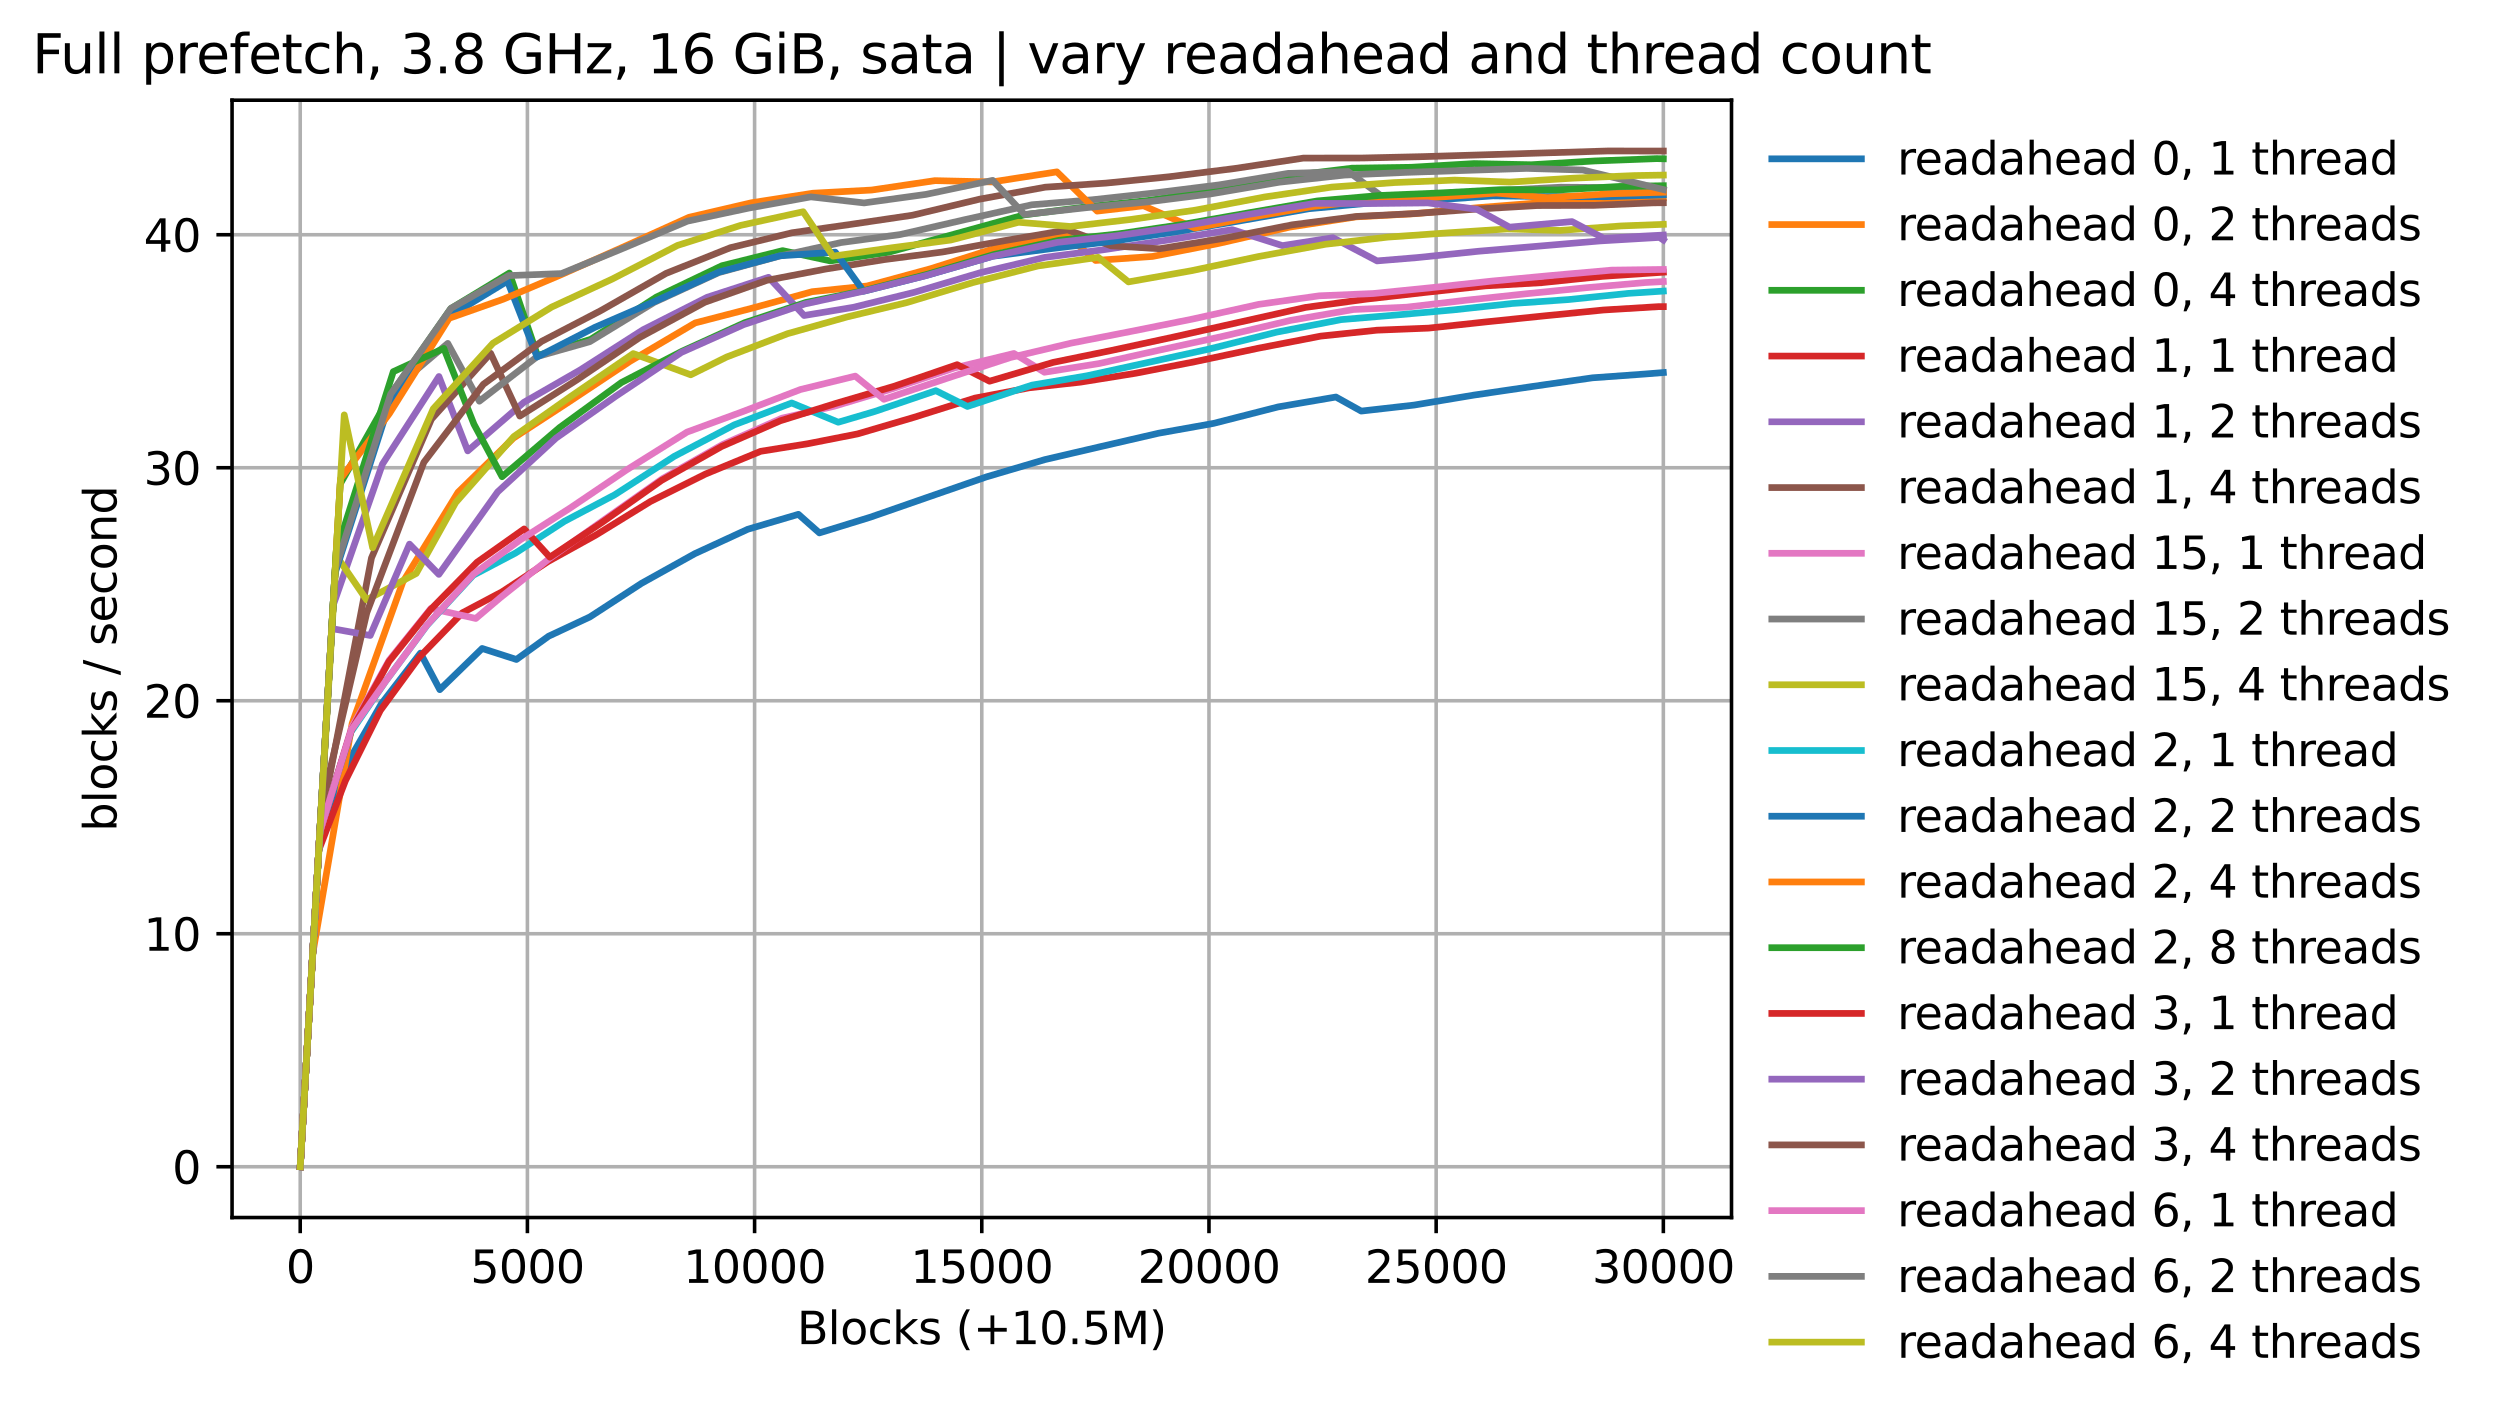<?xml version="1.0" encoding="utf-8" standalone="no"?>
<!DOCTYPE svg PUBLIC "-//W3C//DTD SVG 1.1//EN"
  "http://www.w3.org/Graphics/SVG/1.1/DTD/svg11.dtd">
<svg xmlns:xlink="http://www.w3.org/1999/xlink" width="558.209pt" height="316.455pt" viewBox="0 0 558.209 316.455" xmlns="http://www.w3.org/2000/svg" version="1.1">
 <defs>
  <style type="text/css">*{stroke-linejoin: round; stroke-linecap: butt}</style>
 </defs>
 <g id="figure_1">
  <g id="patch_1">
   <path d="M 0 316.455 
L 558.209 316.455 
L 558.209 0 
L 0 0 
z
" style="fill: #ffffff"/>
  </g>
  <g id="axes_1">
   <g id="patch_2">
    <path d="M 51.816 271.851 
L 386.616 271.851 
L 386.616 22.371 
L 51.816 22.371 
z
" style="fill: #ffffff"/>
   </g>
   <g id="matplotlib.axis_1">
    <g id="xtick_1">
     <g id="line2d_1">
      <path d="M 67.034 271.851 
L 67.034 22.371 
" clip-path="url(#pfa62e48d25)" style="fill: none; stroke: #b0b0b0; stroke-width: 0.8; stroke-linecap: square"/>
     </g>
     <g id="line2d_2">
      <defs>
       <path id="mab3d98094d" d="M 0 0 
L 0 3.5 
" style="stroke: #000000; stroke-width: 0.8"/>
      </defs>
      <g>
       <use xlink:href="#mab3d98094d" x="67.034" y="271.851" style="stroke: #000000; stroke-width: 0.8"/>
      </g>
     </g>
     <g id="text_1">
      <!-- 0 -->
      <g transform="translate(63.853 286.449)scale(0.1 -0.1)">
       <defs>
        <path id="DejaVuSans-30" d="M 2034 4250 
Q 1547 4250 1301 3770 
Q 1056 3291 1056 2328 
Q 1056 1369 1301 889 
Q 1547 409 2034 409 
Q 2525 409 2770 889 
Q 3016 1369 3016 2328 
Q 3016 3291 2770 3770 
Q 2525 4250 2034 4250 
z
M 2034 4750 
Q 2819 4750 3233 4129 
Q 3647 3509 3647 2328 
Q 3647 1150 3233 529 
Q 2819 -91 2034 -91 
Q 1250 -91 836 529 
Q 422 1150 422 2328 
Q 422 3509 836 4129 
Q 1250 4750 2034 4750 
z
" transform="scale(0.016)"/>
       </defs>
       <use xlink:href="#DejaVuSans-30"/>
      </g>
     </g>
    </g>
    <g id="xtick_2">
     <g id="line2d_3">
      <path d="M 117.761 271.851 
L 117.761 22.371 
" clip-path="url(#pfa62e48d25)" style="fill: none; stroke: #b0b0b0; stroke-width: 0.8; stroke-linecap: square"/>
     </g>
     <g id="line2d_4">
      <g>
       <use xlink:href="#mab3d98094d" x="117.761" y="271.851" style="stroke: #000000; stroke-width: 0.8"/>
      </g>
     </g>
     <g id="text_2">
      <!-- 5000 -->
      <g transform="translate(105.036 286.449)scale(0.1 -0.1)">
       <defs>
        <path id="DejaVuSans-35" d="M 691 4666 
L 3169 4666 
L 3169 4134 
L 1269 4134 
L 1269 2991 
Q 1406 3038 1543 3061 
Q 1681 3084 1819 3084 
Q 2600 3084 3056 2656 
Q 3513 2228 3513 1497 
Q 3513 744 3044 326 
Q 2575 -91 1722 -91 
Q 1428 -91 1123 -41 
Q 819 9 494 109 
L 494 744 
Q 775 591 1075 516 
Q 1375 441 1709 441 
Q 2250 441 2565 725 
Q 2881 1009 2881 1497 
Q 2881 1984 2565 2268 
Q 2250 2553 1709 2553 
Q 1456 2553 1204 2497 
Q 953 2441 691 2322 
L 691 4666 
z
" transform="scale(0.016)"/>
       </defs>
       <use xlink:href="#DejaVuSans-35"/>
       <use xlink:href="#DejaVuSans-30" x="63.623"/>
       <use xlink:href="#DejaVuSans-30" x="127.246"/>
       <use xlink:href="#DejaVuSans-30" x="190.869"/>
      </g>
     </g>
    </g>
    <g id="xtick_3">
     <g id="line2d_5">
      <path d="M 168.488 271.851 
L 168.488 22.371 
" clip-path="url(#pfa62e48d25)" style="fill: none; stroke: #b0b0b0; stroke-width: 0.8; stroke-linecap: square"/>
     </g>
     <g id="line2d_6">
      <g>
       <use xlink:href="#mab3d98094d" x="168.488" y="271.851" style="stroke: #000000; stroke-width: 0.8"/>
      </g>
     </g>
     <g id="text_3">
      <!-- 10000 -->
      <g transform="translate(152.582 286.449)scale(0.1 -0.1)">
       <defs>
        <path id="DejaVuSans-31" d="M 794 531 
L 1825 531 
L 1825 4091 
L 703 3866 
L 703 4441 
L 1819 4666 
L 2450 4666 
L 2450 531 
L 3481 531 
L 3481 0 
L 794 0 
L 794 531 
z
" transform="scale(0.016)"/>
       </defs>
       <use xlink:href="#DejaVuSans-31"/>
       <use xlink:href="#DejaVuSans-30" x="63.623"/>
       <use xlink:href="#DejaVuSans-30" x="127.246"/>
       <use xlink:href="#DejaVuSans-30" x="190.869"/>
       <use xlink:href="#DejaVuSans-30" x="254.492"/>
      </g>
     </g>
    </g>
    <g id="xtick_4">
     <g id="line2d_7">
      <path d="M 219.216 271.851 
L 219.216 22.371 
" clip-path="url(#pfa62e48d25)" style="fill: none; stroke: #b0b0b0; stroke-width: 0.8; stroke-linecap: square"/>
     </g>
     <g id="line2d_8">
      <g>
       <use xlink:href="#mab3d98094d" x="219.216" y="271.851" style="stroke: #000000; stroke-width: 0.8"/>
      </g>
     </g>
     <g id="text_4">
      <!-- 15000 -->
      <g transform="translate(203.309 286.449)scale(0.1 -0.1)">
       <use xlink:href="#DejaVuSans-31"/>
       <use xlink:href="#DejaVuSans-35" x="63.623"/>
       <use xlink:href="#DejaVuSans-30" x="127.246"/>
       <use xlink:href="#DejaVuSans-30" x="190.869"/>
       <use xlink:href="#DejaVuSans-30" x="254.492"/>
      </g>
     </g>
    </g>
    <g id="xtick_5">
     <g id="line2d_9">
      <path d="M 269.943 271.851 
L 269.943 22.371 
" clip-path="url(#pfa62e48d25)" style="fill: none; stroke: #b0b0b0; stroke-width: 0.8; stroke-linecap: square"/>
     </g>
     <g id="line2d_10">
      <g>
       <use xlink:href="#mab3d98094d" x="269.943" y="271.851" style="stroke: #000000; stroke-width: 0.8"/>
      </g>
     </g>
     <g id="text_5">
      <!-- 20000 -->
      <g transform="translate(254.037 286.449)scale(0.1 -0.1)">
       <defs>
        <path id="DejaVuSans-32" d="M 1228 531 
L 3431 531 
L 3431 0 
L 469 0 
L 469 531 
Q 828 903 1448 1529 
Q 2069 2156 2228 2338 
Q 2531 2678 2651 2914 
Q 2772 3150 2772 3378 
Q 2772 3750 2511 3984 
Q 2250 4219 1831 4219 
Q 1534 4219 1204 4116 
Q 875 4013 500 3803 
L 500 4441 
Q 881 4594 1212 4672 
Q 1544 4750 1819 4750 
Q 2544 4750 2975 4387 
Q 3406 4025 3406 3419 
Q 3406 3131 3298 2873 
Q 3191 2616 2906 2266 
Q 2828 2175 2409 1742 
Q 1991 1309 1228 531 
z
" transform="scale(0.016)"/>
       </defs>
       <use xlink:href="#DejaVuSans-32"/>
       <use xlink:href="#DejaVuSans-30" x="63.623"/>
       <use xlink:href="#DejaVuSans-30" x="127.246"/>
       <use xlink:href="#DejaVuSans-30" x="190.869"/>
       <use xlink:href="#DejaVuSans-30" x="254.492"/>
      </g>
     </g>
    </g>
    <g id="xtick_6">
     <g id="line2d_11">
      <path d="M 320.67 271.851 
L 320.67 22.371 
" clip-path="url(#pfa62e48d25)" style="fill: none; stroke: #b0b0b0; stroke-width: 0.8; stroke-linecap: square"/>
     </g>
     <g id="line2d_12">
      <g>
       <use xlink:href="#mab3d98094d" x="320.67" y="271.851" style="stroke: #000000; stroke-width: 0.8"/>
      </g>
     </g>
     <g id="text_6">
      <!-- 25000 -->
      <g transform="translate(304.764 286.449)scale(0.1 -0.1)">
       <use xlink:href="#DejaVuSans-32"/>
       <use xlink:href="#DejaVuSans-35" x="63.623"/>
       <use xlink:href="#DejaVuSans-30" x="127.246"/>
       <use xlink:href="#DejaVuSans-30" x="190.869"/>
       <use xlink:href="#DejaVuSans-30" x="254.492"/>
      </g>
     </g>
    </g>
    <g id="xtick_7">
     <g id="line2d_13">
      <path d="M 371.397 271.851 
L 371.397 22.371 
" clip-path="url(#pfa62e48d25)" style="fill: none; stroke: #b0b0b0; stroke-width: 0.8; stroke-linecap: square"/>
     </g>
     <g id="line2d_14">
      <g>
       <use xlink:href="#mab3d98094d" x="371.397" y="271.851" style="stroke: #000000; stroke-width: 0.8"/>
      </g>
     </g>
     <g id="text_7">
      <!-- 30000 -->
      <g transform="translate(355.491 286.449)scale(0.1 -0.1)">
       <defs>
        <path id="DejaVuSans-33" d="M 2597 2516 
Q 3050 2419 3304 2112 
Q 3559 1806 3559 1356 
Q 3559 666 3084 287 
Q 2609 -91 1734 -91 
Q 1441 -91 1130 -33 
Q 819 25 488 141 
L 488 750 
Q 750 597 1062 519 
Q 1375 441 1716 441 
Q 2309 441 2620 675 
Q 2931 909 2931 1356 
Q 2931 1769 2642 2001 
Q 2353 2234 1838 2234 
L 1294 2234 
L 1294 2753 
L 1863 2753 
Q 2328 2753 2575 2939 
Q 2822 3125 2822 3475 
Q 2822 3834 2567 4026 
Q 2313 4219 1838 4219 
Q 1578 4219 1281 4162 
Q 984 4106 628 3988 
L 628 4550 
Q 988 4650 1302 4700 
Q 1616 4750 1894 4750 
Q 2613 4750 3031 4423 
Q 3450 4097 3450 3541 
Q 3450 3153 3228 2886 
Q 3006 2619 2597 2516 
z
" transform="scale(0.016)"/>
       </defs>
       <use xlink:href="#DejaVuSans-33"/>
       <use xlink:href="#DejaVuSans-30" x="63.623"/>
       <use xlink:href="#DejaVuSans-30" x="127.246"/>
       <use xlink:href="#DejaVuSans-30" x="190.869"/>
       <use xlink:href="#DejaVuSans-30" x="254.492"/>
      </g>
     </g>
    </g>
    <g id="text_8">
     <!-- Blocks (+10.5M) -->
     <g transform="translate(177.96 300.127)scale(0.1 -0.1)">
      <defs>
       <path id="DejaVuSans-42" d="M 1259 2228 
L 1259 519 
L 2272 519 
Q 2781 519 3026 730 
Q 3272 941 3272 1375 
Q 3272 1813 3026 2020 
Q 2781 2228 2272 2228 
L 1259 2228 
z
M 1259 4147 
L 1259 2741 
L 2194 2741 
Q 2656 2741 2882 2914 
Q 3109 3088 3109 3444 
Q 3109 3797 2882 3972 
Q 2656 4147 2194 4147 
L 1259 4147 
z
M 628 4666 
L 2241 4666 
Q 2963 4666 3353 4366 
Q 3744 4066 3744 3513 
Q 3744 3084 3544 2831 
Q 3344 2578 2956 2516 
Q 3422 2416 3680 2098 
Q 3938 1781 3938 1306 
Q 3938 681 3513 340 
Q 3088 0 2303 0 
L 628 0 
L 628 4666 
z
" transform="scale(0.016)"/>
       <path id="DejaVuSans-6c" d="M 603 4863 
L 1178 4863 
L 1178 0 
L 603 0 
L 603 4863 
z
" transform="scale(0.016)"/>
       <path id="DejaVuSans-6f" d="M 1959 3097 
Q 1497 3097 1228 2736 
Q 959 2375 959 1747 
Q 959 1119 1226 758 
Q 1494 397 1959 397 
Q 2419 397 2687 759 
Q 2956 1122 2956 1747 
Q 2956 2369 2687 2733 
Q 2419 3097 1959 3097 
z
M 1959 3584 
Q 2709 3584 3137 3096 
Q 3566 2609 3566 1747 
Q 3566 888 3137 398 
Q 2709 -91 1959 -91 
Q 1206 -91 779 398 
Q 353 888 353 1747 
Q 353 2609 779 3096 
Q 1206 3584 1959 3584 
z
" transform="scale(0.016)"/>
       <path id="DejaVuSans-63" d="M 3122 3366 
L 3122 2828 
Q 2878 2963 2633 3030 
Q 2388 3097 2138 3097 
Q 1578 3097 1268 2742 
Q 959 2388 959 1747 
Q 959 1106 1268 751 
Q 1578 397 2138 397 
Q 2388 397 2633 464 
Q 2878 531 3122 666 
L 3122 134 
Q 2881 22 2623 -34 
Q 2366 -91 2075 -91 
Q 1284 -91 818 406 
Q 353 903 353 1747 
Q 353 2603 823 3093 
Q 1294 3584 2113 3584 
Q 2378 3584 2631 3529 
Q 2884 3475 3122 3366 
z
" transform="scale(0.016)"/>
       <path id="DejaVuSans-6b" d="M 581 4863 
L 1159 4863 
L 1159 1991 
L 2875 3500 
L 3609 3500 
L 1753 1863 
L 3688 0 
L 2938 0 
L 1159 1709 
L 1159 0 
L 581 0 
L 581 4863 
z
" transform="scale(0.016)"/>
       <path id="DejaVuSans-73" d="M 2834 3397 
L 2834 2853 
Q 2591 2978 2328 3040 
Q 2066 3103 1784 3103 
Q 1356 3103 1142 2972 
Q 928 2841 928 2578 
Q 928 2378 1081 2264 
Q 1234 2150 1697 2047 
L 1894 2003 
Q 2506 1872 2764 1633 
Q 3022 1394 3022 966 
Q 3022 478 2636 193 
Q 2250 -91 1575 -91 
Q 1294 -91 989 -36 
Q 684 19 347 128 
L 347 722 
Q 666 556 975 473 
Q 1284 391 1588 391 
Q 1994 391 2212 530 
Q 2431 669 2431 922 
Q 2431 1156 2273 1281 
Q 2116 1406 1581 1522 
L 1381 1569 
Q 847 1681 609 1914 
Q 372 2147 372 2553 
Q 372 3047 722 3315 
Q 1072 3584 1716 3584 
Q 2034 3584 2315 3537 
Q 2597 3491 2834 3397 
z
" transform="scale(0.016)"/>
       <path id="DejaVuSans-20" transform="scale(0.016)"/>
       <path id="DejaVuSans-28" d="M 1984 4856 
Q 1566 4138 1362 3434 
Q 1159 2731 1159 2009 
Q 1159 1288 1364 580 
Q 1569 -128 1984 -844 
L 1484 -844 
Q 1016 -109 783 600 
Q 550 1309 550 2009 
Q 550 2706 781 3412 
Q 1013 4119 1484 4856 
L 1984 4856 
z
" transform="scale(0.016)"/>
       <path id="DejaVuSans-2b" d="M 2944 4013 
L 2944 2272 
L 4684 2272 
L 4684 1741 
L 2944 1741 
L 2944 0 
L 2419 0 
L 2419 1741 
L 678 1741 
L 678 2272 
L 2419 2272 
L 2419 4013 
L 2944 4013 
z
" transform="scale(0.016)"/>
       <path id="DejaVuSans-2e" d="M 684 794 
L 1344 794 
L 1344 0 
L 684 0 
L 684 794 
z
" transform="scale(0.016)"/>
       <path id="DejaVuSans-4d" d="M 628 4666 
L 1569 4666 
L 2759 1491 
L 3956 4666 
L 4897 4666 
L 4897 0 
L 4281 0 
L 4281 4097 
L 3078 897 
L 2444 897 
L 1241 4097 
L 1241 0 
L 628 0 
L 628 4666 
z
" transform="scale(0.016)"/>
       <path id="DejaVuSans-29" d="M 513 4856 
L 1013 4856 
Q 1481 4119 1714 3412 
Q 1947 2706 1947 2009 
Q 1947 1309 1714 600 
Q 1481 -109 1013 -844 
L 513 -844 
Q 928 -128 1133 580 
Q 1338 1288 1338 2009 
Q 1338 2731 1133 3434 
Q 928 4138 513 4856 
z
" transform="scale(0.016)"/>
      </defs>
      <use xlink:href="#DejaVuSans-42"/>
      <use xlink:href="#DejaVuSans-6c" x="68.604"/>
      <use xlink:href="#DejaVuSans-6f" x="96.387"/>
      <use xlink:href="#DejaVuSans-63" x="157.568"/>
      <use xlink:href="#DejaVuSans-6b" x="212.549"/>
      <use xlink:href="#DejaVuSans-73" x="270.459"/>
      <use xlink:href="#DejaVuSans-20" x="322.559"/>
      <use xlink:href="#DejaVuSans-28" x="354.346"/>
      <use xlink:href="#DejaVuSans-2b" x="393.359"/>
      <use xlink:href="#DejaVuSans-31" x="477.148"/>
      <use xlink:href="#DejaVuSans-30" x="540.771"/>
      <use xlink:href="#DejaVuSans-2e" x="604.395"/>
      <use xlink:href="#DejaVuSans-35" x="636.182"/>
      <use xlink:href="#DejaVuSans-4d" x="699.805"/>
      <use xlink:href="#DejaVuSans-29" x="786.084"/>
     </g>
    </g>
   </g>
   <g id="matplotlib.axis_2">
    <g id="ytick_1">
     <g id="line2d_15">
      <path d="M 51.816 260.511 
L 386.616 260.511 
" clip-path="url(#pfa62e48d25)" style="fill: none; stroke: #b0b0b0; stroke-width: 0.8; stroke-linecap: square"/>
     </g>
     <g id="line2d_16">
      <defs>
       <path id="ma5a62bfd1b" d="M 0 0 
L -3.5 0 
" style="stroke: #000000; stroke-width: 0.8"/>
      </defs>
      <g>
       <use xlink:href="#ma5a62bfd1b" x="51.816" y="260.511" style="stroke: #000000; stroke-width: 0.8"/>
      </g>
     </g>
     <g id="text_9">
      <!-- 0 -->
      <g transform="translate(38.453 264.31)scale(0.1 -0.1)">
       <use xlink:href="#DejaVuSans-30"/>
      </g>
     </g>
    </g>
    <g id="ytick_2">
     <g id="line2d_17">
      <path d="M 51.816 208.487 
L 386.616 208.487 
" clip-path="url(#pfa62e48d25)" style="fill: none; stroke: #b0b0b0; stroke-width: 0.8; stroke-linecap: square"/>
     </g>
     <g id="line2d_18">
      <g>
       <use xlink:href="#ma5a62bfd1b" x="51.816" y="208.487" style="stroke: #000000; stroke-width: 0.8"/>
      </g>
     </g>
     <g id="text_10">
      <!-- 10 -->
      <g transform="translate(32.091 212.286)scale(0.1 -0.1)">
       <use xlink:href="#DejaVuSans-31"/>
       <use xlink:href="#DejaVuSans-30" x="63.623"/>
      </g>
     </g>
    </g>
    <g id="ytick_3">
     <g id="line2d_19">
      <path d="M 51.816 156.463 
L 386.616 156.463 
" clip-path="url(#pfa62e48d25)" style="fill: none; stroke: #b0b0b0; stroke-width: 0.8; stroke-linecap: square"/>
     </g>
     <g id="line2d_20">
      <g>
       <use xlink:href="#ma5a62bfd1b" x="51.816" y="156.463" style="stroke: #000000; stroke-width: 0.8"/>
      </g>
     </g>
     <g id="text_11">
      <!-- 20 -->
      <g transform="translate(32.091 160.262)scale(0.1 -0.1)">
       <use xlink:href="#DejaVuSans-32"/>
       <use xlink:href="#DejaVuSans-30" x="63.623"/>
      </g>
     </g>
    </g>
    <g id="ytick_4">
     <g id="line2d_21">
      <path d="M 51.816 104.439 
L 386.616 104.439 
" clip-path="url(#pfa62e48d25)" style="fill: none; stroke: #b0b0b0; stroke-width: 0.8; stroke-linecap: square"/>
     </g>
     <g id="line2d_22">
      <g>
       <use xlink:href="#ma5a62bfd1b" x="51.816" y="104.439" style="stroke: #000000; stroke-width: 0.8"/>
      </g>
     </g>
     <g id="text_12">
      <!-- 30 -->
      <g transform="translate(32.091 108.238)scale(0.1 -0.1)">
       <use xlink:href="#DejaVuSans-33"/>
       <use xlink:href="#DejaVuSans-30" x="63.623"/>
      </g>
     </g>
    </g>
    <g id="ytick_5">
     <g id="line2d_23">
      <path d="M 51.816 52.415 
L 386.616 52.415 
" clip-path="url(#pfa62e48d25)" style="fill: none; stroke: #b0b0b0; stroke-width: 0.8; stroke-linecap: square"/>
     </g>
     <g id="line2d_24">
      <g>
       <use xlink:href="#ma5a62bfd1b" x="51.816" y="52.415" style="stroke: #000000; stroke-width: 0.8"/>
      </g>
     </g>
     <g id="text_13">
      <!-- 40 -->
      <g transform="translate(32.091 56.214)scale(0.1 -0.1)">
       <defs>
        <path id="DejaVuSans-34" d="M 2419 4116 
L 825 1625 
L 2419 1625 
L 2419 4116 
z
M 2253 4666 
L 3047 4666 
L 3047 1625 
L 3713 1625 
L 3713 1100 
L 3047 1100 
L 3047 0 
L 2419 0 
L 2419 1100 
L 313 1100 
L 313 1709 
L 2253 4666 
z
" transform="scale(0.016)"/>
       </defs>
       <use xlink:href="#DejaVuSans-34"/>
       <use xlink:href="#DejaVuSans-30" x="63.623"/>
      </g>
     </g>
    </g>
    <g id="text_14">
     <!-- blocks / second -->
     <g transform="translate(26.011 185.678)rotate(-90)scale(0.1 -0.1)">
      <defs>
       <path id="DejaVuSans-62" d="M 3116 1747 
Q 3116 2381 2855 2742 
Q 2594 3103 2138 3103 
Q 1681 3103 1420 2742 
Q 1159 2381 1159 1747 
Q 1159 1113 1420 752 
Q 1681 391 2138 391 
Q 2594 391 2855 752 
Q 3116 1113 3116 1747 
z
M 1159 2969 
Q 1341 3281 1617 3432 
Q 1894 3584 2278 3584 
Q 2916 3584 3314 3078 
Q 3713 2572 3713 1747 
Q 3713 922 3314 415 
Q 2916 -91 2278 -91 
Q 1894 -91 1617 61 
Q 1341 213 1159 525 
L 1159 0 
L 581 0 
L 581 4863 
L 1159 4863 
L 1159 2969 
z
" transform="scale(0.016)"/>
       <path id="DejaVuSans-2f" d="M 1625 4666 
L 2156 4666 
L 531 -594 
L 0 -594 
L 1625 4666 
z
" transform="scale(0.016)"/>
       <path id="DejaVuSans-65" d="M 3597 1894 
L 3597 1613 
L 953 1613 
Q 991 1019 1311 708 
Q 1631 397 2203 397 
Q 2534 397 2845 478 
Q 3156 559 3463 722 
L 3463 178 
Q 3153 47 2828 -22 
Q 2503 -91 2169 -91 
Q 1331 -91 842 396 
Q 353 884 353 1716 
Q 353 2575 817 3079 
Q 1281 3584 2069 3584 
Q 2775 3584 3186 3129 
Q 3597 2675 3597 1894 
z
M 3022 2063 
Q 3016 2534 2758 2815 
Q 2500 3097 2075 3097 
Q 1594 3097 1305 2825 
Q 1016 2553 972 2059 
L 3022 2063 
z
" transform="scale(0.016)"/>
       <path id="DejaVuSans-6e" d="M 3513 2113 
L 3513 0 
L 2938 0 
L 2938 2094 
Q 2938 2591 2744 2837 
Q 2550 3084 2163 3084 
Q 1697 3084 1428 2787 
Q 1159 2491 1159 1978 
L 1159 0 
L 581 0 
L 581 3500 
L 1159 3500 
L 1159 2956 
Q 1366 3272 1645 3428 
Q 1925 3584 2291 3584 
Q 2894 3584 3203 3211 
Q 3513 2838 3513 2113 
z
" transform="scale(0.016)"/>
       <path id="DejaVuSans-64" d="M 2906 2969 
L 2906 4863 
L 3481 4863 
L 3481 0 
L 2906 0 
L 2906 525 
Q 2725 213 2448 61 
Q 2172 -91 1784 -91 
Q 1150 -91 751 415 
Q 353 922 353 1747 
Q 353 2572 751 3078 
Q 1150 3584 1784 3584 
Q 2172 3584 2448 3432 
Q 2725 3281 2906 2969 
z
M 947 1747 
Q 947 1113 1208 752 
Q 1469 391 1925 391 
Q 2381 391 2643 752 
Q 2906 1113 2906 1747 
Q 2906 2381 2643 2742 
Q 2381 3103 1925 3103 
Q 1469 3103 1208 2742 
Q 947 2381 947 1747 
z
" transform="scale(0.016)"/>
      </defs>
      <use xlink:href="#DejaVuSans-62"/>
      <use xlink:href="#DejaVuSans-6c" x="63.477"/>
      <use xlink:href="#DejaVuSans-6f" x="91.26"/>
      <use xlink:href="#DejaVuSans-63" x="152.441"/>
      <use xlink:href="#DejaVuSans-6b" x="207.422"/>
      <use xlink:href="#DejaVuSans-73" x="265.332"/>
      <use xlink:href="#DejaVuSans-20" x="317.432"/>
      <use xlink:href="#DejaVuSans-2f" x="349.219"/>
      <use xlink:href="#DejaVuSans-20" x="382.91"/>
      <use xlink:href="#DejaVuSans-73" x="414.697"/>
      <use xlink:href="#DejaVuSans-65" x="466.797"/>
      <use xlink:href="#DejaVuSans-63" x="528.32"/>
      <use xlink:href="#DejaVuSans-6f" x="583.301"/>
      <use xlink:href="#DejaVuSans-6e" x="644.482"/>
      <use xlink:href="#DejaVuSans-64" x="707.861"/>
     </g>
    </g>
   </g>
   <g id="line2d_25">
    <path d="M 67.034 260.511 
L 71.204 189.246 
L 77.585 170.378 
L 85.194 157.085 
L 93.879 145.831 
L 98.201 153.987 
L 107.656 144.791 
L 115.306 147.25 
L 122.489 142.06 
L 131.721 137.744 
L 143.246 130.244 
L 155.127 123.632 
L 166.987 118.165 
L 178.269 114.838 
L 182.956 118.989 
L 194.298 115.493 
L 206.869 111.123 
L 220.22 106.49 
L 233.298 102.623 
L 245.766 99.716 
L 258.661 96.737 
L 270.937 94.541 
L 285.394 90.854 
L 298.289 88.649 
L 303.94 91.789 
L 315.77 90.443 
L 329.111 88.215 
L 342.25 86.279 
L 355.591 84.357 
L 367.349 83.506 
L 371.397 83.184 
" clip-path="url(#pfa62e48d25)" style="fill: none; stroke: #1f77b4; stroke-width: 1.5; stroke-linecap: square"/>
   </g>
   <g id="line2d_26">
    <path d="M 67.034 260.511 
L 69.814 213.05 
L 78.62 161.559 
L 89.952 129.937 
L 102.279 109.909 
L 114.626 97.827 
L 126.973 89.778 
L 140.69 80.662 
L 155.218 72.101 
L 167.981 68.793 
L 181.343 65.131 
L 193.588 63.862 
L 207.832 59.989 
L 223.254 55.104 
L 237.731 52.105 
L 244.62 58.155 
L 257.332 57.261 
L 272.063 54.361 
L 287.961 50.712 
L 302.784 48.422 
L 316.034 47.699 
L 330.136 46.354 
L 344.086 45.254 
L 357.245 44.842 
L 370.789 44.182 
L 371.397 44.168 
" clip-path="url(#pfa62e48d25)" style="fill: none; stroke: #ff7f0e; stroke-width: 1.5; stroke-linecap: square"/>
   </g>
   <g id="line2d_27">
    <path d="M 67.034 260.511 
L 75.962 108.064 
L 87.213 88.13 
L 100.666 68.896 
L 113.733 60.964 
L 120.013 79.398 
L 131.884 75.77 
L 146.564 66.323 
L 161.194 59.333 
L 174.738 55.961 
L 185.36 58.254 
L 198.438 56.32 
L 213.26 52.229 
L 228.681 47.971 
L 242.591 46.166 
L 256.358 44.769 
L 271.13 42.469 
L 286.957 39.388 
L 301.82 37.554 
L 315.09 37.354 
L 329.111 36.525 
L 341.894 36.785 
L 356.078 35.938 
L 369.916 35.418 
L 371.397 35.457 
" clip-path="url(#pfa62e48d25)" style="fill: none; stroke: #2ca02c; stroke-width: 1.5; stroke-linecap: square"/>
   </g>
   <g id="line2d_28">
    <path d="M 67.034 260.511 
L 71.173 189.826 
L 77.118 174.342 
L 84.92 158.633 
L 93.676 146.686 
L 103.212 136.843 
L 112.1 132.14 
L 122.387 125.369 
L 133.05 119.467 
L 145.255 111.959 
L 157.521 105.847 
L 169.838 100.77 
L 180.369 99.073 
L 191.478 96.885 
L 204.089 93.176 
L 217.643 88.896 
L 229.838 86.583 
L 241.272 85.323 
L 253.619 83.332 
L 266.859 80.746 
L 280.849 77.772 
L 294.88 75.052 
L 307.44 73.725 
L 318.996 73.262 
L 331.911 71.861 
L 344.908 70.52 
L 358.005 69.22 
L 370.393 68.461 
L 371.397 68.465 
" clip-path="url(#pfa62e48d25)" style="fill: none; stroke: #d62728; stroke-width: 1.5; stroke-linecap: square"/>
   </g>
   <g id="line2d_29">
    <path d="M 67.034 260.511 
L 74.369 135.209 
L 85.397 103.619 
L 98.008 84.071 
L 104.44 100.672 
L 116.96 89.836 
L 129.469 82.651 
L 143.561 73.64 
L 157.896 66.378 
L 171.603 61.918 
L 179.547 70.446 
L 190.524 68.62 
L 204.099 65.277 
L 218.85 60.893 
L 233.348 57.454 
L 246.761 55.709 
L 260.711 53.599 
L 275.127 51.276 
L 286.348 54.845 
L 297.61 53.074 
L 307.471 58.254 
L 316.429 57.515 
L 330.126 56.1 
L 343.629 54.952 
L 357.285 53.791 
L 370.525 53.01 
L 371.397 53.588 
" clip-path="url(#pfa62e48d25)" style="fill: none; stroke: #9467bd; stroke-width: 1.5; stroke-linecap: square"/>
   </g>
   <g id="line2d_30">
    <path d="M 67.034 260.511 
L 71.488 184.437 
L 82.942 124.586 
L 96.334 93.59 
L 109.543 78.888 
L 116.067 92.903 
L 128.678 84.909 
L 142.871 75.332 
L 157.399 67.477 
L 171.248 62.587 
L 184.295 60.084 
L 197.372 57.973 
L 210.42 56.269 
L 224.298 53.734 
L 238.36 51.336 
L 248.09 54.889 
L 258.894 55.544 
L 273.189 53.227 
L 288.509 50.198 
L 302.895 48.327 
L 316.064 47.673 
L 329.73 46.685 
L 343.254 45.897 
L 355.865 45.854 
L 369.216 45.289 
L 371.397 45.27 
" clip-path="url(#pfa62e48d25)" style="fill: none; stroke: #8c564b; stroke-width: 1.5; stroke-linecap: square"/>
   </g>
   <g id="line2d_31">
    <path d="M 67.034 260.511 
L 71.406 185.82 
L 78.508 162.451 
L 86.888 147.416 
L 96.202 135.869 
L 106.236 138.091 
L 111.613 133.532 
L 122.641 124.737 
L 134.521 116.315 
L 147.934 106.872 
L 161.387 99.233 
L 174.596 93.372 
L 186.243 90.714 
L 199.117 86.844 
L 213.118 82.152 
L 226.388 78.923 
L 233.196 83.118 
L 245.391 81.178 
L 259.097 78.125 
L 273.169 75.062 
L 288.144 71.539 
L 302.185 69.11 
L 314.065 68.587 
L 327.376 67.029 
L 340.697 65.602 
L 354.089 64.246 
L 367.329 63.087 
L 371.397 62.869 
" clip-path="url(#pfa62e48d25)" style="fill: none; stroke: #e377c2; stroke-width: 1.5; stroke-linecap: square"/>
   </g>
   <g id="line2d_32">
    <path d="M 67.034 260.511 
L 74.815 127.574 
L 87.294 87.416 
L 99.976 76.674 
L 107.037 89.579 
L 119.952 79.613 
L 131.701 76.288 
L 146.077 67.51 
L 160.473 60.873 
L 174.109 57.158 
L 187.755 54.164 
L 200.984 52.37 
L 215.502 49.029 
L 230.396 45.72 
L 243.869 44.607 
L 257.839 43.081 
L 272.246 41.274 
L 287.626 38.713 
L 301.029 38.305 
L 308.567 43.844 
L 321.076 43.396 
L 334.864 42.512 
L 348.53 41.796 
L 361.191 41.895 
L 371.397 42.402 
" clip-path="url(#pfa62e48d25)" style="fill: none; stroke: #7f7f7f; stroke-width: 1.5; stroke-linecap: square"/>
   </g>
   <g id="line2d_33">
    <path d="M 67.034 260.511 
L 75.099 124.086 
L 81.846 133.931 
L 92.935 128.047 
L 101.741 112.221 
L 114.728 97.473 
L 127.409 88.531 
L 141.39 78.95 
L 154.224 83.688 
L 162.229 79.722 
L 175.854 74.503 
L 189.144 70.763 
L 202.496 67.553 
L 217.166 63.11 
L 231.776 59.379 
L 245.218 57.461 
L 251.965 62.943 
L 266.006 60.449 
L 281.062 57.265 
L 295.986 54.535 
L 309.906 52.942 
L 323.207 51.999 
L 336.538 51.116 
L 348.337 51.452 
L 361.972 50.449 
L 371.397 50.089 
" clip-path="url(#pfa62e48d25)" style="fill: none; stroke: #bcbd22; stroke-width: 1.5; stroke-linecap: square"/>
   </g>
   <g id="line2d_34">
    <path d="M 67.034 260.511 
L 71.437 185.361 
L 78.397 163.4 
L 86.046 152.202 
L 95.319 139.649 
L 105.668 128.438 
L 115.154 123.456 
L 126.06 116.382 
L 137.261 110.472 
L 150.561 101.885 
L 163.943 94.865 
L 176.777 89.979 
L 187.166 94.277 
L 195.293 91.88 
L 208.959 87.232 
L 216.01 90.752 
L 230.386 85.997 
L 242.672 83.91 
L 256.094 80.981 
L 269.983 77.93 
L 285.08 74.155 
L 299.446 71.365 
L 312.3 70.285 
L 324.465 69.197 
L 337.674 67.762 
L 350.224 66.889 
L 363.667 65.495 
L 371.397 64.994 
" clip-path="url(#pfa62e48d25)" style="fill: none; stroke: #17becf; stroke-width: 1.5; stroke-linecap: square"/>
   </g>
   <g id="line2d_35">
    <path d="M 67.034 260.511 
L 74.785 128.077 
L 86.99 89.991 
L 100.362 70.643 
L 113.307 62.772 
L 119.922 79.714 
L 132.827 73.088 
L 146.158 67.314 
L 160.534 60.739 
L 174.129 57.114 
L 186.507 56.303 
L 192.837 65.024 
L 206.737 61.534 
L 221.651 57.216 
L 234.961 55.487 
L 248.364 53.877 
L 262.425 51.772 
L 277.136 49.263 
L 292.293 46.602 
L 306.253 45.303 
L 319.534 44.709 
L 333.362 43.733 
L 345.831 43.893 
L 358.482 43.915 
L 371.397 43.516 
" clip-path="url(#pfa62e48d25)" style="fill: none; stroke: #1f77b4; stroke-width: 1.5; stroke-linecap: square"/>
   </g>
   <g id="line2d_36">
    <path d="M 67.034 260.511 
L 76.023 106.923 
L 86.929 92.369 
L 100.291 71.065 
L 112.364 66.804 
L 125.299 61.328 
L 139.117 55.172 
L 153.848 48.518 
L 167.768 45.275 
L 181.485 43.143 
L 194.623 42.432 
L 208.725 40.337 
L 221.539 40.623 
L 235.986 38.373 
L 244.975 47.137 
L 255.323 45.944 
L 266.757 50.928 
L 277.562 48.83 
L 292.77 46.147 
L 307.004 44.626 
L 320.274 44.08 
L 334.123 43.111 
L 345.516 44.14 
L 359.345 43.27 
L 371.397 42.922 
" clip-path="url(#pfa62e48d25)" style="fill: none; stroke: #ff7f0e; stroke-width: 1.5; stroke-linecap: square"/>
   </g>
   <g id="line2d_37">
    <path d="M 67.034 260.511 
L 75.069 123.29 
L 87.812 82.984 
L 99.104 77.788 
L 105.83 94.729 
L 112.11 106.44 
L 124.974 95.446 
L 138.742 85.418 
L 152.245 78.446 
L 166.266 72.057 
L 179.932 67.531 
L 192.949 64.882 
L 206.899 61.285 
L 221.955 56.813 
L 236.473 53.653 
L 249.824 52.213 
L 263.967 50.122 
L 278.881 47.504 
L 294.12 44.866 
L 308.1 43.641 
L 321.431 43.088 
L 335.056 42.351 
L 347.728 42.42 
L 361.546 41.633 
L 371.397 41.466 
" clip-path="url(#pfa62e48d25)" style="fill: none; stroke: #2ca02c; stroke-width: 1.5; stroke-linecap: square"/>
   </g>
   <g id="line2d_38">
    <path d="M 67.034 260.511 
L 71.427 185.506 
L 78.437 163.117 
L 86.828 147.743 
L 96.151 136.094 
L 106.52 125.535 
L 117.031 118.108 
L 122.773 124.409 
L 134.339 116.707 
L 147.731 107.252 
L 161.123 99.689 
L 174.221 93.953 
L 186.71 90.046 
L 199.554 86.273 
L 213.717 81.427 
L 220.95 85.118 
L 235.154 80.915 
L 248.343 78.211 
L 262.151 75.227 
L 276.608 71.97 
L 291.543 68.632 
L 305.026 66.797 
L 318.306 65.284 
L 331.698 63.823 
L 344.187 63.117 
L 357.803 61.705 
L 370.779 60.82 
L 371.397 60.777 
" clip-path="url(#pfa62e48d25)" style="fill: none; stroke: #d62728; stroke-width: 1.5; stroke-linecap: square"/>
   </g>
   <g id="line2d_39">
    <path d="M 67.034 260.511 
L 74.065 140.35 
L 82.668 141.889 
L 91.434 121.495 
L 97.988 128.245 
L 111.116 109.835 
L 124.143 97.824 
L 137.494 88.469 
L 152.134 78.689 
L 166.043 72.481 
L 179.74 67.863 
L 192.848 65.007 
L 206.737 61.525 
L 221.651 57.216 
L 236.077 54.12 
L 249.469 52.624 
L 263.561 50.56 
L 278.455 47.934 
L 293.551 45.407 
L 306.122 45.448 
L 318.834 45.306 
L 329.73 46.718 
L 337.055 50.718 
L 350.995 49.476 
L 358.107 53.202 
L 371.276 52.492 
L 371.397 52.482 
" clip-path="url(#pfa62e48d25)" style="fill: none; stroke: #9467bd; stroke-width: 1.5; stroke-linecap: square"/>
   </g>
   <g id="line2d_40">
    <path d="M 67.034 260.511 
L 71.731 180.269 
L 81.907 136.799 
L 94.64 103.225 
L 107.92 85.805 
L 120.947 76.217 
L 134.136 69.362 
L 148.725 61.04 
L 163.081 55.307 
L 176.838 51.973 
L 190.159 50.067 
L 203.764 48.049 
L 218.698 44.476 
L 233.379 41.794 
L 246.923 40.885 
L 261.005 39.471 
L 275.665 37.627 
L 291.025 35.299 
L 304.214 35.28 
L 317.738 34.969 
L 331.465 34.558 
L 345.151 34.134 
L 358.939 33.711 
L 371.397 33.723 
" clip-path="url(#pfa62e48d25)" style="fill: none; stroke: #8c564b; stroke-width: 1.5; stroke-linecap: square"/>
   </g>
   <g id="line2d_41">
    <path d="M 67.034 260.511 
L 71.417 185.704 
L 78.447 162.973 
L 86.046 152.192 
L 95.34 139.569 
L 105.749 128.178 
L 116.168 120.54 
L 127.257 113.464 
L 139.838 104.962 
L 153.402 96.479 
L 165.627 91.983 
L 178.715 86.976 
L 190.971 83.98 
L 197.362 89.157 
L 211.14 84.565 
L 225.597 79.825 
L 239.172 76.613 
L 252.533 73.996 
L 266.372 71.22 
L 281.072 67.954 
L 294.566 66.048 
L 306.568 65.54 
L 319.666 64.224 
L 333.119 62.76 
L 346.46 61.503 
L 359.832 60.315 
L 371.397 60.161 
" clip-path="url(#pfa62e48d25)" style="fill: none; stroke: #e377c2; stroke-width: 1.5; stroke-linecap: square"/>
   </g>
   <g id="line2d_42">
    <path d="M 67.034 260.511 
L 74.836 127.217 
L 87.223 88.002 
L 100.676 68.856 
L 113.601 61.534 
L 125.37 61.083 
L 139.006 55.489 
L 153.504 49.373 
L 167.22 46.456 
L 181.059 43.958 
L 192.939 45.307 
L 206.747 43.405 
L 221.651 40.272 
L 228.742 47.89 
L 242.408 46.386 
L 256.115 45.094 
L 270.359 43.292 
L 285.668 40.68 
L 300.197 39.095 
L 313.822 38.492 
L 327.366 38.044 
L 340.89 37.601 
L 353.46 37.965 
L 365.98 41.007 
L 371.397 42.328 
" clip-path="url(#pfa62e48d25)" style="fill: none; stroke: #7f7f7f; stroke-width: 1.5; stroke-linecap: square"/>
   </g>
   <g id="line2d_43">
    <path d="M 67.034 260.511 
L 76.865 92.639 
L 83.206 122.309 
L 96.74 91.271 
L 110.071 76.626 
L 123.189 68.555 
L 136.591 62.36 
L 151.282 54.795 
L 165.414 50.309 
L 179.334 47.278 
L 185.979 57.203 
L 199.077 55.33 
L 212.296 53.596 
L 227.423 49.63 
L 238.989 50.57 
L 252.665 48.979 
L 266.98 46.909 
L 282.391 43.976 
L 297.376 41.77 
L 311.296 40.765 
L 324.799 40.21 
L 337.136 40.654 
L 351.178 39.787 
L 364.813 39.206 
L 371.397 39.093 
" clip-path="url(#pfa62e48d25)" style="fill: none; stroke: #bcbd22; stroke-width: 1.5; stroke-linecap: square"/>
   </g>
   <g id="patch_3">
    <path d="M 51.816 271.851 
L 51.816 22.371 
" style="fill: none; stroke: #000000; stroke-width: 0.8; stroke-linejoin: miter; stroke-linecap: square"/>
   </g>
   <g id="patch_4">
    <path d="M 386.616 271.851 
L 386.616 22.371 
" style="fill: none; stroke: #000000; stroke-width: 0.8; stroke-linejoin: miter; stroke-linecap: square"/>
   </g>
   <g id="patch_5">
    <path d="M 51.816 271.851 
L 386.616 271.851 
" style="fill: none; stroke: #000000; stroke-width: 0.8; stroke-linejoin: miter; stroke-linecap: square"/>
   </g>
   <g id="patch_6">
    <path d="M 51.816 22.371 
L 386.616 22.371 
" style="fill: none; stroke: #000000; stroke-width: 0.8; stroke-linejoin: miter; stroke-linecap: square"/>
   </g>
   <g id="text_15">
    <!-- Full prefetch, 3.8 GHz, 16 GiB, sata | vary readahead and thread count -->
    <g transform="translate(7.2 16.371)scale(0.12 -0.12)">
     <defs>
      <path id="DejaVuSans-46" d="M 628 4666 
L 3309 4666 
L 3309 4134 
L 1259 4134 
L 1259 2759 
L 3109 2759 
L 3109 2228 
L 1259 2228 
L 1259 0 
L 628 0 
L 628 4666 
z
" transform="scale(0.016)"/>
      <path id="DejaVuSans-75" d="M 544 1381 
L 544 3500 
L 1119 3500 
L 1119 1403 
Q 1119 906 1312 657 
Q 1506 409 1894 409 
Q 2359 409 2629 706 
Q 2900 1003 2900 1516 
L 2900 3500 
L 3475 3500 
L 3475 0 
L 2900 0 
L 2900 538 
Q 2691 219 2414 64 
Q 2138 -91 1772 -91 
Q 1169 -91 856 284 
Q 544 659 544 1381 
z
M 1991 3584 
L 1991 3584 
z
" transform="scale(0.016)"/>
      <path id="DejaVuSans-70" d="M 1159 525 
L 1159 -1331 
L 581 -1331 
L 581 3500 
L 1159 3500 
L 1159 2969 
Q 1341 3281 1617 3432 
Q 1894 3584 2278 3584 
Q 2916 3584 3314 3078 
Q 3713 2572 3713 1747 
Q 3713 922 3314 415 
Q 2916 -91 2278 -91 
Q 1894 -91 1617 61 
Q 1341 213 1159 525 
z
M 3116 1747 
Q 3116 2381 2855 2742 
Q 2594 3103 2138 3103 
Q 1681 3103 1420 2742 
Q 1159 2381 1159 1747 
Q 1159 1113 1420 752 
Q 1681 391 2138 391 
Q 2594 391 2855 752 
Q 3116 1113 3116 1747 
z
" transform="scale(0.016)"/>
      <path id="DejaVuSans-72" d="M 2631 2963 
Q 2534 3019 2420 3045 
Q 2306 3072 2169 3072 
Q 1681 3072 1420 2755 
Q 1159 2438 1159 1844 
L 1159 0 
L 581 0 
L 581 3500 
L 1159 3500 
L 1159 2956 
Q 1341 3275 1631 3429 
Q 1922 3584 2338 3584 
Q 2397 3584 2469 3576 
Q 2541 3569 2628 3553 
L 2631 2963 
z
" transform="scale(0.016)"/>
      <path id="DejaVuSans-66" d="M 2375 4863 
L 2375 4384 
L 1825 4384 
Q 1516 4384 1395 4259 
Q 1275 4134 1275 3809 
L 1275 3500 
L 2222 3500 
L 2222 3053 
L 1275 3053 
L 1275 0 
L 697 0 
L 697 3053 
L 147 3053 
L 147 3500 
L 697 3500 
L 697 3744 
Q 697 4328 969 4595 
Q 1241 4863 1831 4863 
L 2375 4863 
z
" transform="scale(0.016)"/>
      <path id="DejaVuSans-74" d="M 1172 4494 
L 1172 3500 
L 2356 3500 
L 2356 3053 
L 1172 3053 
L 1172 1153 
Q 1172 725 1289 603 
Q 1406 481 1766 481 
L 2356 481 
L 2356 0 
L 1766 0 
Q 1100 0 847 248 
Q 594 497 594 1153 
L 594 3053 
L 172 3053 
L 172 3500 
L 594 3500 
L 594 4494 
L 1172 4494 
z
" transform="scale(0.016)"/>
      <path id="DejaVuSans-68" d="M 3513 2113 
L 3513 0 
L 2938 0 
L 2938 2094 
Q 2938 2591 2744 2837 
Q 2550 3084 2163 3084 
Q 1697 3084 1428 2787 
Q 1159 2491 1159 1978 
L 1159 0 
L 581 0 
L 581 4863 
L 1159 4863 
L 1159 2956 
Q 1366 3272 1645 3428 
Q 1925 3584 2291 3584 
Q 2894 3584 3203 3211 
Q 3513 2838 3513 2113 
z
" transform="scale(0.016)"/>
      <path id="DejaVuSans-2c" d="M 750 794 
L 1409 794 
L 1409 256 
L 897 -744 
L 494 -744 
L 750 256 
L 750 794 
z
" transform="scale(0.016)"/>
      <path id="DejaVuSans-38" d="M 2034 2216 
Q 1584 2216 1326 1975 
Q 1069 1734 1069 1313 
Q 1069 891 1326 650 
Q 1584 409 2034 409 
Q 2484 409 2743 651 
Q 3003 894 3003 1313 
Q 3003 1734 2745 1975 
Q 2488 2216 2034 2216 
z
M 1403 2484 
Q 997 2584 770 2862 
Q 544 3141 544 3541 
Q 544 4100 942 4425 
Q 1341 4750 2034 4750 
Q 2731 4750 3128 4425 
Q 3525 4100 3525 3541 
Q 3525 3141 3298 2862 
Q 3072 2584 2669 2484 
Q 3125 2378 3379 2068 
Q 3634 1759 3634 1313 
Q 3634 634 3220 271 
Q 2806 -91 2034 -91 
Q 1263 -91 848 271 
Q 434 634 434 1313 
Q 434 1759 690 2068 
Q 947 2378 1403 2484 
z
M 1172 3481 
Q 1172 3119 1398 2916 
Q 1625 2713 2034 2713 
Q 2441 2713 2670 2916 
Q 2900 3119 2900 3481 
Q 2900 3844 2670 4047 
Q 2441 4250 2034 4250 
Q 1625 4250 1398 4047 
Q 1172 3844 1172 3481 
z
" transform="scale(0.016)"/>
      <path id="DejaVuSans-47" d="M 3809 666 
L 3809 1919 
L 2778 1919 
L 2778 2438 
L 4434 2438 
L 4434 434 
Q 4069 175 3628 42 
Q 3188 -91 2688 -91 
Q 1594 -91 976 548 
Q 359 1188 359 2328 
Q 359 3472 976 4111 
Q 1594 4750 2688 4750 
Q 3144 4750 3555 4637 
Q 3966 4525 4313 4306 
L 4313 3634 
Q 3963 3931 3569 4081 
Q 3175 4231 2741 4231 
Q 1884 4231 1454 3753 
Q 1025 3275 1025 2328 
Q 1025 1384 1454 906 
Q 1884 428 2741 428 
Q 3075 428 3337 486 
Q 3600 544 3809 666 
z
" transform="scale(0.016)"/>
      <path id="DejaVuSans-48" d="M 628 4666 
L 1259 4666 
L 1259 2753 
L 3553 2753 
L 3553 4666 
L 4184 4666 
L 4184 0 
L 3553 0 
L 3553 2222 
L 1259 2222 
L 1259 0 
L 628 0 
L 628 4666 
z
" transform="scale(0.016)"/>
      <path id="DejaVuSans-7a" d="M 353 3500 
L 3084 3500 
L 3084 2975 
L 922 459 
L 3084 459 
L 3084 0 
L 275 0 
L 275 525 
L 2438 3041 
L 353 3041 
L 353 3500 
z
" transform="scale(0.016)"/>
      <path id="DejaVuSans-36" d="M 2113 2584 
Q 1688 2584 1439 2293 
Q 1191 2003 1191 1497 
Q 1191 994 1439 701 
Q 1688 409 2113 409 
Q 2538 409 2786 701 
Q 3034 994 3034 1497 
Q 3034 2003 2786 2293 
Q 2538 2584 2113 2584 
z
M 3366 4563 
L 3366 3988 
Q 3128 4100 2886 4159 
Q 2644 4219 2406 4219 
Q 1781 4219 1451 3797 
Q 1122 3375 1075 2522 
Q 1259 2794 1537 2939 
Q 1816 3084 2150 3084 
Q 2853 3084 3261 2657 
Q 3669 2231 3669 1497 
Q 3669 778 3244 343 
Q 2819 -91 2113 -91 
Q 1303 -91 875 529 
Q 447 1150 447 2328 
Q 447 3434 972 4092 
Q 1497 4750 2381 4750 
Q 2619 4750 2861 4703 
Q 3103 4656 3366 4563 
z
" transform="scale(0.016)"/>
      <path id="DejaVuSans-69" d="M 603 3500 
L 1178 3500 
L 1178 0 
L 603 0 
L 603 3500 
z
M 603 4863 
L 1178 4863 
L 1178 4134 
L 603 4134 
L 603 4863 
z
" transform="scale(0.016)"/>
      <path id="DejaVuSans-61" d="M 2194 1759 
Q 1497 1759 1228 1600 
Q 959 1441 959 1056 
Q 959 750 1161 570 
Q 1363 391 1709 391 
Q 2188 391 2477 730 
Q 2766 1069 2766 1631 
L 2766 1759 
L 2194 1759 
z
M 3341 1997 
L 3341 0 
L 2766 0 
L 2766 531 
Q 2569 213 2275 61 
Q 1981 -91 1556 -91 
Q 1019 -91 701 211 
Q 384 513 384 1019 
Q 384 1609 779 1909 
Q 1175 2209 1959 2209 
L 2766 2209 
L 2766 2266 
Q 2766 2663 2505 2880 
Q 2244 3097 1772 3097 
Q 1472 3097 1187 3025 
Q 903 2953 641 2809 
L 641 3341 
Q 956 3463 1253 3523 
Q 1550 3584 1831 3584 
Q 2591 3584 2966 3190 
Q 3341 2797 3341 1997 
z
" transform="scale(0.016)"/>
      <path id="DejaVuSans-7c" d="M 1344 4891 
L 1344 -1509 
L 813 -1509 
L 813 4891 
L 1344 4891 
z
" transform="scale(0.016)"/>
      <path id="DejaVuSans-76" d="M 191 3500 
L 800 3500 
L 1894 563 
L 2988 3500 
L 3597 3500 
L 2284 0 
L 1503 0 
L 191 3500 
z
" transform="scale(0.016)"/>
      <path id="DejaVuSans-79" d="M 2059 -325 
Q 1816 -950 1584 -1140 
Q 1353 -1331 966 -1331 
L 506 -1331 
L 506 -850 
L 844 -850 
Q 1081 -850 1212 -737 
Q 1344 -625 1503 -206 
L 1606 56 
L 191 3500 
L 800 3500 
L 1894 763 
L 2988 3500 
L 3597 3500 
L 2059 -325 
z
" transform="scale(0.016)"/>
     </defs>
     <use xlink:href="#DejaVuSans-46"/>
     <use xlink:href="#DejaVuSans-75" x="52.02"/>
     <use xlink:href="#DejaVuSans-6c" x="115.398"/>
     <use xlink:href="#DejaVuSans-6c" x="143.182"/>
     <use xlink:href="#DejaVuSans-20" x="170.965"/>
     <use xlink:href="#DejaVuSans-70" x="202.752"/>
     <use xlink:href="#DejaVuSans-72" x="266.229"/>
     <use xlink:href="#DejaVuSans-65" x="305.092"/>
     <use xlink:href="#DejaVuSans-66" x="366.615"/>
     <use xlink:href="#DejaVuSans-65" x="401.82"/>
     <use xlink:href="#DejaVuSans-74" x="463.344"/>
     <use xlink:href="#DejaVuSans-63" x="502.553"/>
     <use xlink:href="#DejaVuSans-68" x="557.533"/>
     <use xlink:href="#DejaVuSans-2c" x="620.912"/>
     <use xlink:href="#DejaVuSans-20" x="652.699"/>
     <use xlink:href="#DejaVuSans-33" x="684.486"/>
     <use xlink:href="#DejaVuSans-2e" x="748.109"/>
     <use xlink:href="#DejaVuSans-38" x="779.896"/>
     <use xlink:href="#DejaVuSans-20" x="843.52"/>
     <use xlink:href="#DejaVuSans-47" x="875.307"/>
     <use xlink:href="#DejaVuSans-48" x="952.797"/>
     <use xlink:href="#DejaVuSans-7a" x="1027.992"/>
     <use xlink:href="#DejaVuSans-2c" x="1080.482"/>
     <use xlink:href="#DejaVuSans-20" x="1112.27"/>
     <use xlink:href="#DejaVuSans-31" x="1144.057"/>
     <use xlink:href="#DejaVuSans-36" x="1207.68"/>
     <use xlink:href="#DejaVuSans-20" x="1271.303"/>
     <use xlink:href="#DejaVuSans-47" x="1303.09"/>
     <use xlink:href="#DejaVuSans-69" x="1380.58"/>
     <use xlink:href="#DejaVuSans-42" x="1408.363"/>
     <use xlink:href="#DejaVuSans-2c" x="1476.967"/>
     <use xlink:href="#DejaVuSans-20" x="1508.754"/>
     <use xlink:href="#DejaVuSans-73" x="1540.541"/>
     <use xlink:href="#DejaVuSans-61" x="1592.641"/>
     <use xlink:href="#DejaVuSans-74" x="1653.92"/>
     <use xlink:href="#DejaVuSans-61" x="1693.129"/>
     <use xlink:href="#DejaVuSans-20" x="1754.408"/>
     <use xlink:href="#DejaVuSans-7c" x="1786.195"/>
     <use xlink:href="#DejaVuSans-20" x="1819.887"/>
     <use xlink:href="#DejaVuSans-76" x="1851.674"/>
     <use xlink:href="#DejaVuSans-61" x="1910.854"/>
     <use xlink:href="#DejaVuSans-72" x="1972.133"/>
     <use xlink:href="#DejaVuSans-79" x="2013.246"/>
     <use xlink:href="#DejaVuSans-20" x="2072.426"/>
     <use xlink:href="#DejaVuSans-72" x="2104.213"/>
     <use xlink:href="#DejaVuSans-65" x="2143.076"/>
     <use xlink:href="#DejaVuSans-61" x="2204.6"/>
     <use xlink:href="#DejaVuSans-64" x="2265.879"/>
     <use xlink:href="#DejaVuSans-61" x="2329.355"/>
     <use xlink:href="#DejaVuSans-68" x="2390.635"/>
     <use xlink:href="#DejaVuSans-65" x="2454.014"/>
     <use xlink:href="#DejaVuSans-61" x="2515.537"/>
     <use xlink:href="#DejaVuSans-64" x="2576.816"/>
     <use xlink:href="#DejaVuSans-20" x="2640.293"/>
     <use xlink:href="#DejaVuSans-61" x="2672.08"/>
     <use xlink:href="#DejaVuSans-6e" x="2733.359"/>
     <use xlink:href="#DejaVuSans-64" x="2796.738"/>
     <use xlink:href="#DejaVuSans-20" x="2860.215"/>
     <use xlink:href="#DejaVuSans-74" x="2892.002"/>
     <use xlink:href="#DejaVuSans-68" x="2931.211"/>
     <use xlink:href="#DejaVuSans-72" x="2994.59"/>
     <use xlink:href="#DejaVuSans-65" x="3033.453"/>
     <use xlink:href="#DejaVuSans-61" x="3094.977"/>
     <use xlink:href="#DejaVuSans-64" x="3156.256"/>
     <use xlink:href="#DejaVuSans-20" x="3219.732"/>
     <use xlink:href="#DejaVuSans-63" x="3251.52"/>
     <use xlink:href="#DejaVuSans-6f" x="3306.5"/>
     <use xlink:href="#DejaVuSans-75" x="3367.682"/>
     <use xlink:href="#DejaVuSans-6e" x="3431.061"/>
     <use xlink:href="#DejaVuSans-74" x="3494.439"/>
    </g>
   </g>
   <g id="legend_1">
    <g id="line2d_44">
     <path d="M 395.616 35.469 
L 405.616 35.469 
L 415.616 35.469 
" style="fill: none; stroke: #1f77b4; stroke-width: 1.5; stroke-linecap: square"/>
    </g>
    <g id="text_16">
     <!-- readahead 0, 1 thread -->
     <g transform="translate(423.616 38.969)scale(0.1 -0.1)">
      <use xlink:href="#DejaVuSans-72"/>
      <use xlink:href="#DejaVuSans-65" x="38.863"/>
      <use xlink:href="#DejaVuSans-61" x="100.387"/>
      <use xlink:href="#DejaVuSans-64" x="161.666"/>
      <use xlink:href="#DejaVuSans-61" x="225.143"/>
      <use xlink:href="#DejaVuSans-68" x="286.422"/>
      <use xlink:href="#DejaVuSans-65" x="349.801"/>
      <use xlink:href="#DejaVuSans-61" x="411.324"/>
      <use xlink:href="#DejaVuSans-64" x="472.604"/>
      <use xlink:href="#DejaVuSans-20" x="536.08"/>
      <use xlink:href="#DejaVuSans-30" x="567.867"/>
      <use xlink:href="#DejaVuSans-2c" x="631.49"/>
      <use xlink:href="#DejaVuSans-20" x="663.277"/>
      <use xlink:href="#DejaVuSans-31" x="695.064"/>
      <use xlink:href="#DejaVuSans-20" x="758.688"/>
      <use xlink:href="#DejaVuSans-74" x="790.475"/>
      <use xlink:href="#DejaVuSans-68" x="829.684"/>
      <use xlink:href="#DejaVuSans-72" x="893.062"/>
      <use xlink:href="#DejaVuSans-65" x="931.926"/>
      <use xlink:href="#DejaVuSans-61" x="993.449"/>
      <use xlink:href="#DejaVuSans-64" x="1054.729"/>
     </g>
    </g>
    <g id="line2d_45">
     <path d="M 395.616 50.147 
L 405.616 50.147 
L 415.616 50.147 
" style="fill: none; stroke: #ff7f0e; stroke-width: 1.5; stroke-linecap: square"/>
    </g>
    <g id="text_17">
     <!-- readahead 0, 2 threads -->
     <g transform="translate(423.616 53.647)scale(0.1 -0.1)">
      <use xlink:href="#DejaVuSans-72"/>
      <use xlink:href="#DejaVuSans-65" x="38.863"/>
      <use xlink:href="#DejaVuSans-61" x="100.387"/>
      <use xlink:href="#DejaVuSans-64" x="161.666"/>
      <use xlink:href="#DejaVuSans-61" x="225.143"/>
      <use xlink:href="#DejaVuSans-68" x="286.422"/>
      <use xlink:href="#DejaVuSans-65" x="349.801"/>
      <use xlink:href="#DejaVuSans-61" x="411.324"/>
      <use xlink:href="#DejaVuSans-64" x="472.604"/>
      <use xlink:href="#DejaVuSans-20" x="536.08"/>
      <use xlink:href="#DejaVuSans-30" x="567.867"/>
      <use xlink:href="#DejaVuSans-2c" x="631.49"/>
      <use xlink:href="#DejaVuSans-20" x="663.277"/>
      <use xlink:href="#DejaVuSans-32" x="695.064"/>
      <use xlink:href="#DejaVuSans-20" x="758.688"/>
      <use xlink:href="#DejaVuSans-74" x="790.475"/>
      <use xlink:href="#DejaVuSans-68" x="829.684"/>
      <use xlink:href="#DejaVuSans-72" x="893.062"/>
      <use xlink:href="#DejaVuSans-65" x="931.926"/>
      <use xlink:href="#DejaVuSans-61" x="993.449"/>
      <use xlink:href="#DejaVuSans-64" x="1054.729"/>
      <use xlink:href="#DejaVuSans-73" x="1118.205"/>
     </g>
    </g>
    <g id="line2d_46">
     <path d="M 395.616 64.825 
L 405.616 64.825 
L 415.616 64.825 
" style="fill: none; stroke: #2ca02c; stroke-width: 1.5; stroke-linecap: square"/>
    </g>
    <g id="text_18">
     <!-- readahead 0, 4 threads -->
     <g transform="translate(423.616 68.325)scale(0.1 -0.1)">
      <use xlink:href="#DejaVuSans-72"/>
      <use xlink:href="#DejaVuSans-65" x="38.863"/>
      <use xlink:href="#DejaVuSans-61" x="100.387"/>
      <use xlink:href="#DejaVuSans-64" x="161.666"/>
      <use xlink:href="#DejaVuSans-61" x="225.143"/>
      <use xlink:href="#DejaVuSans-68" x="286.422"/>
      <use xlink:href="#DejaVuSans-65" x="349.801"/>
      <use xlink:href="#DejaVuSans-61" x="411.324"/>
      <use xlink:href="#DejaVuSans-64" x="472.604"/>
      <use xlink:href="#DejaVuSans-20" x="536.08"/>
      <use xlink:href="#DejaVuSans-30" x="567.867"/>
      <use xlink:href="#DejaVuSans-2c" x="631.49"/>
      <use xlink:href="#DejaVuSans-20" x="663.277"/>
      <use xlink:href="#DejaVuSans-34" x="695.064"/>
      <use xlink:href="#DejaVuSans-20" x="758.688"/>
      <use xlink:href="#DejaVuSans-74" x="790.475"/>
      <use xlink:href="#DejaVuSans-68" x="829.684"/>
      <use xlink:href="#DejaVuSans-72" x="893.062"/>
      <use xlink:href="#DejaVuSans-65" x="931.926"/>
      <use xlink:href="#DejaVuSans-61" x="993.449"/>
      <use xlink:href="#DejaVuSans-64" x="1054.729"/>
      <use xlink:href="#DejaVuSans-73" x="1118.205"/>
     </g>
    </g>
    <g id="line2d_47">
     <path d="M 395.616 79.503 
L 405.616 79.503 
L 415.616 79.503 
" style="fill: none; stroke: #d62728; stroke-width: 1.5; stroke-linecap: square"/>
    </g>
    <g id="text_19">
     <!-- readahead 1, 1 thread -->
     <g transform="translate(423.616 83.003)scale(0.1 -0.1)">
      <use xlink:href="#DejaVuSans-72"/>
      <use xlink:href="#DejaVuSans-65" x="38.863"/>
      <use xlink:href="#DejaVuSans-61" x="100.387"/>
      <use xlink:href="#DejaVuSans-64" x="161.666"/>
      <use xlink:href="#DejaVuSans-61" x="225.143"/>
      <use xlink:href="#DejaVuSans-68" x="286.422"/>
      <use xlink:href="#DejaVuSans-65" x="349.801"/>
      <use xlink:href="#DejaVuSans-61" x="411.324"/>
      <use xlink:href="#DejaVuSans-64" x="472.604"/>
      <use xlink:href="#DejaVuSans-20" x="536.08"/>
      <use xlink:href="#DejaVuSans-31" x="567.867"/>
      <use xlink:href="#DejaVuSans-2c" x="631.49"/>
      <use xlink:href="#DejaVuSans-20" x="663.277"/>
      <use xlink:href="#DejaVuSans-31" x="695.064"/>
      <use xlink:href="#DejaVuSans-20" x="758.688"/>
      <use xlink:href="#DejaVuSans-74" x="790.475"/>
      <use xlink:href="#DejaVuSans-68" x="829.684"/>
      <use xlink:href="#DejaVuSans-72" x="893.062"/>
      <use xlink:href="#DejaVuSans-65" x="931.926"/>
      <use xlink:href="#DejaVuSans-61" x="993.449"/>
      <use xlink:href="#DejaVuSans-64" x="1054.729"/>
     </g>
    </g>
    <g id="line2d_48">
     <path d="M 395.616 94.182 
L 405.616 94.182 
L 415.616 94.182 
" style="fill: none; stroke: #9467bd; stroke-width: 1.5; stroke-linecap: square"/>
    </g>
    <g id="text_20">
     <!-- readahead 1, 2 threads -->
     <g transform="translate(423.616 97.682)scale(0.1 -0.1)">
      <use xlink:href="#DejaVuSans-72"/>
      <use xlink:href="#DejaVuSans-65" x="38.863"/>
      <use xlink:href="#DejaVuSans-61" x="100.387"/>
      <use xlink:href="#DejaVuSans-64" x="161.666"/>
      <use xlink:href="#DejaVuSans-61" x="225.143"/>
      <use xlink:href="#DejaVuSans-68" x="286.422"/>
      <use xlink:href="#DejaVuSans-65" x="349.801"/>
      <use xlink:href="#DejaVuSans-61" x="411.324"/>
      <use xlink:href="#DejaVuSans-64" x="472.604"/>
      <use xlink:href="#DejaVuSans-20" x="536.08"/>
      <use xlink:href="#DejaVuSans-31" x="567.867"/>
      <use xlink:href="#DejaVuSans-2c" x="631.49"/>
      <use xlink:href="#DejaVuSans-20" x="663.277"/>
      <use xlink:href="#DejaVuSans-32" x="695.064"/>
      <use xlink:href="#DejaVuSans-20" x="758.688"/>
      <use xlink:href="#DejaVuSans-74" x="790.475"/>
      <use xlink:href="#DejaVuSans-68" x="829.684"/>
      <use xlink:href="#DejaVuSans-72" x="893.062"/>
      <use xlink:href="#DejaVuSans-65" x="931.926"/>
      <use xlink:href="#DejaVuSans-61" x="993.449"/>
      <use xlink:href="#DejaVuSans-64" x="1054.729"/>
      <use xlink:href="#DejaVuSans-73" x="1118.205"/>
     </g>
    </g>
    <g id="line2d_49">
     <path d="M 395.616 108.86 
L 405.616 108.86 
L 415.616 108.86 
" style="fill: none; stroke: #8c564b; stroke-width: 1.5; stroke-linecap: square"/>
    </g>
    <g id="text_21">
     <!-- readahead 1, 4 threads -->
     <g transform="translate(423.616 112.36)scale(0.1 -0.1)">
      <use xlink:href="#DejaVuSans-72"/>
      <use xlink:href="#DejaVuSans-65" x="38.863"/>
      <use xlink:href="#DejaVuSans-61" x="100.387"/>
      <use xlink:href="#DejaVuSans-64" x="161.666"/>
      <use xlink:href="#DejaVuSans-61" x="225.143"/>
      <use xlink:href="#DejaVuSans-68" x="286.422"/>
      <use xlink:href="#DejaVuSans-65" x="349.801"/>
      <use xlink:href="#DejaVuSans-61" x="411.324"/>
      <use xlink:href="#DejaVuSans-64" x="472.604"/>
      <use xlink:href="#DejaVuSans-20" x="536.08"/>
      <use xlink:href="#DejaVuSans-31" x="567.867"/>
      <use xlink:href="#DejaVuSans-2c" x="631.49"/>
      <use xlink:href="#DejaVuSans-20" x="663.277"/>
      <use xlink:href="#DejaVuSans-34" x="695.064"/>
      <use xlink:href="#DejaVuSans-20" x="758.688"/>
      <use xlink:href="#DejaVuSans-74" x="790.475"/>
      <use xlink:href="#DejaVuSans-68" x="829.684"/>
      <use xlink:href="#DejaVuSans-72" x="893.062"/>
      <use xlink:href="#DejaVuSans-65" x="931.926"/>
      <use xlink:href="#DejaVuSans-61" x="993.449"/>
      <use xlink:href="#DejaVuSans-64" x="1054.729"/>
      <use xlink:href="#DejaVuSans-73" x="1118.205"/>
     </g>
    </g>
    <g id="line2d_50">
     <path d="M 395.616 123.538 
L 405.616 123.538 
L 415.616 123.538 
" style="fill: none; stroke: #e377c2; stroke-width: 1.5; stroke-linecap: square"/>
    </g>
    <g id="text_22">
     <!-- readahead 15, 1 thread -->
     <g transform="translate(423.616 127.038)scale(0.1 -0.1)">
      <use xlink:href="#DejaVuSans-72"/>
      <use xlink:href="#DejaVuSans-65" x="38.863"/>
      <use xlink:href="#DejaVuSans-61" x="100.387"/>
      <use xlink:href="#DejaVuSans-64" x="161.666"/>
      <use xlink:href="#DejaVuSans-61" x="225.143"/>
      <use xlink:href="#DejaVuSans-68" x="286.422"/>
      <use xlink:href="#DejaVuSans-65" x="349.801"/>
      <use xlink:href="#DejaVuSans-61" x="411.324"/>
      <use xlink:href="#DejaVuSans-64" x="472.604"/>
      <use xlink:href="#DejaVuSans-20" x="536.08"/>
      <use xlink:href="#DejaVuSans-31" x="567.867"/>
      <use xlink:href="#DejaVuSans-35" x="631.49"/>
      <use xlink:href="#DejaVuSans-2c" x="695.113"/>
      <use xlink:href="#DejaVuSans-20" x="726.9"/>
      <use xlink:href="#DejaVuSans-31" x="758.688"/>
      <use xlink:href="#DejaVuSans-20" x="822.311"/>
      <use xlink:href="#DejaVuSans-74" x="854.098"/>
      <use xlink:href="#DejaVuSans-68" x="893.307"/>
      <use xlink:href="#DejaVuSans-72" x="956.686"/>
      <use xlink:href="#DejaVuSans-65" x="995.549"/>
      <use xlink:href="#DejaVuSans-61" x="1057.072"/>
      <use xlink:href="#DejaVuSans-64" x="1118.352"/>
     </g>
    </g>
    <g id="line2d_51">
     <path d="M 395.616 138.216 
L 405.616 138.216 
L 415.616 138.216 
" style="fill: none; stroke: #7f7f7f; stroke-width: 1.5; stroke-linecap: square"/>
    </g>
    <g id="text_23">
     <!-- readahead 15, 2 threads -->
     <g transform="translate(423.616 141.716)scale(0.1 -0.1)">
      <use xlink:href="#DejaVuSans-72"/>
      <use xlink:href="#DejaVuSans-65" x="38.863"/>
      <use xlink:href="#DejaVuSans-61" x="100.387"/>
      <use xlink:href="#DejaVuSans-64" x="161.666"/>
      <use xlink:href="#DejaVuSans-61" x="225.143"/>
      <use xlink:href="#DejaVuSans-68" x="286.422"/>
      <use xlink:href="#DejaVuSans-65" x="349.801"/>
      <use xlink:href="#DejaVuSans-61" x="411.324"/>
      <use xlink:href="#DejaVuSans-64" x="472.604"/>
      <use xlink:href="#DejaVuSans-20" x="536.08"/>
      <use xlink:href="#DejaVuSans-31" x="567.867"/>
      <use xlink:href="#DejaVuSans-35" x="631.49"/>
      <use xlink:href="#DejaVuSans-2c" x="695.113"/>
      <use xlink:href="#DejaVuSans-20" x="726.9"/>
      <use xlink:href="#DejaVuSans-32" x="758.688"/>
      <use xlink:href="#DejaVuSans-20" x="822.311"/>
      <use xlink:href="#DejaVuSans-74" x="854.098"/>
      <use xlink:href="#DejaVuSans-68" x="893.307"/>
      <use xlink:href="#DejaVuSans-72" x="956.686"/>
      <use xlink:href="#DejaVuSans-65" x="995.549"/>
      <use xlink:href="#DejaVuSans-61" x="1057.072"/>
      <use xlink:href="#DejaVuSans-64" x="1118.352"/>
      <use xlink:href="#DejaVuSans-73" x="1181.828"/>
     </g>
    </g>
    <g id="line2d_52">
     <path d="M 395.616 152.894 
L 405.616 152.894 
L 415.616 152.894 
" style="fill: none; stroke: #bcbd22; stroke-width: 1.5; stroke-linecap: square"/>
    </g>
    <g id="text_24">
     <!-- readahead 15, 4 threads -->
     <g transform="translate(423.616 156.394)scale(0.1 -0.1)">
      <use xlink:href="#DejaVuSans-72"/>
      <use xlink:href="#DejaVuSans-65" x="38.863"/>
      <use xlink:href="#DejaVuSans-61" x="100.387"/>
      <use xlink:href="#DejaVuSans-64" x="161.666"/>
      <use xlink:href="#DejaVuSans-61" x="225.143"/>
      <use xlink:href="#DejaVuSans-68" x="286.422"/>
      <use xlink:href="#DejaVuSans-65" x="349.801"/>
      <use xlink:href="#DejaVuSans-61" x="411.324"/>
      <use xlink:href="#DejaVuSans-64" x="472.604"/>
      <use xlink:href="#DejaVuSans-20" x="536.08"/>
      <use xlink:href="#DejaVuSans-31" x="567.867"/>
      <use xlink:href="#DejaVuSans-35" x="631.49"/>
      <use xlink:href="#DejaVuSans-2c" x="695.113"/>
      <use xlink:href="#DejaVuSans-20" x="726.9"/>
      <use xlink:href="#DejaVuSans-34" x="758.688"/>
      <use xlink:href="#DejaVuSans-20" x="822.311"/>
      <use xlink:href="#DejaVuSans-74" x="854.098"/>
      <use xlink:href="#DejaVuSans-68" x="893.307"/>
      <use xlink:href="#DejaVuSans-72" x="956.686"/>
      <use xlink:href="#DejaVuSans-65" x="995.549"/>
      <use xlink:href="#DejaVuSans-61" x="1057.072"/>
      <use xlink:href="#DejaVuSans-64" x="1118.352"/>
      <use xlink:href="#DejaVuSans-73" x="1181.828"/>
     </g>
    </g>
    <g id="line2d_53">
     <path d="M 395.616 167.572 
L 405.616 167.572 
L 415.616 167.572 
" style="fill: none; stroke: #17becf; stroke-width: 1.5; stroke-linecap: square"/>
    </g>
    <g id="text_25">
     <!-- readahead 2, 1 thread -->
     <g transform="translate(423.616 171.072)scale(0.1 -0.1)">
      <use xlink:href="#DejaVuSans-72"/>
      <use xlink:href="#DejaVuSans-65" x="38.863"/>
      <use xlink:href="#DejaVuSans-61" x="100.387"/>
      <use xlink:href="#DejaVuSans-64" x="161.666"/>
      <use xlink:href="#DejaVuSans-61" x="225.143"/>
      <use xlink:href="#DejaVuSans-68" x="286.422"/>
      <use xlink:href="#DejaVuSans-65" x="349.801"/>
      <use xlink:href="#DejaVuSans-61" x="411.324"/>
      <use xlink:href="#DejaVuSans-64" x="472.604"/>
      <use xlink:href="#DejaVuSans-20" x="536.08"/>
      <use xlink:href="#DejaVuSans-32" x="567.867"/>
      <use xlink:href="#DejaVuSans-2c" x="631.49"/>
      <use xlink:href="#DejaVuSans-20" x="663.277"/>
      <use xlink:href="#DejaVuSans-31" x="695.064"/>
      <use xlink:href="#DejaVuSans-20" x="758.688"/>
      <use xlink:href="#DejaVuSans-74" x="790.475"/>
      <use xlink:href="#DejaVuSans-68" x="829.684"/>
      <use xlink:href="#DejaVuSans-72" x="893.062"/>
      <use xlink:href="#DejaVuSans-65" x="931.926"/>
      <use xlink:href="#DejaVuSans-61" x="993.449"/>
      <use xlink:href="#DejaVuSans-64" x="1054.729"/>
     </g>
    </g>
    <g id="line2d_54">
     <path d="M 395.616 182.25 
L 405.616 182.25 
L 415.616 182.25 
" style="fill: none; stroke: #1f77b4; stroke-width: 1.5; stroke-linecap: square"/>
    </g>
    <g id="text_26">
     <!-- readahead 2, 2 threads -->
     <g transform="translate(423.616 185.75)scale(0.1 -0.1)">
      <use xlink:href="#DejaVuSans-72"/>
      <use xlink:href="#DejaVuSans-65" x="38.863"/>
      <use xlink:href="#DejaVuSans-61" x="100.387"/>
      <use xlink:href="#DejaVuSans-64" x="161.666"/>
      <use xlink:href="#DejaVuSans-61" x="225.143"/>
      <use xlink:href="#DejaVuSans-68" x="286.422"/>
      <use xlink:href="#DejaVuSans-65" x="349.801"/>
      <use xlink:href="#DejaVuSans-61" x="411.324"/>
      <use xlink:href="#DejaVuSans-64" x="472.604"/>
      <use xlink:href="#DejaVuSans-20" x="536.08"/>
      <use xlink:href="#DejaVuSans-32" x="567.867"/>
      <use xlink:href="#DejaVuSans-2c" x="631.49"/>
      <use xlink:href="#DejaVuSans-20" x="663.277"/>
      <use xlink:href="#DejaVuSans-32" x="695.064"/>
      <use xlink:href="#DejaVuSans-20" x="758.688"/>
      <use xlink:href="#DejaVuSans-74" x="790.475"/>
      <use xlink:href="#DejaVuSans-68" x="829.684"/>
      <use xlink:href="#DejaVuSans-72" x="893.062"/>
      <use xlink:href="#DejaVuSans-65" x="931.926"/>
      <use xlink:href="#DejaVuSans-61" x="993.449"/>
      <use xlink:href="#DejaVuSans-64" x="1054.729"/>
      <use xlink:href="#DejaVuSans-73" x="1118.205"/>
     </g>
    </g>
    <g id="line2d_55">
     <path d="M 395.616 196.928 
L 405.616 196.928 
L 415.616 196.928 
" style="fill: none; stroke: #ff7f0e; stroke-width: 1.5; stroke-linecap: square"/>
    </g>
    <g id="text_27">
     <!-- readahead 2, 4 threads -->
     <g transform="translate(423.616 200.428)scale(0.1 -0.1)">
      <use xlink:href="#DejaVuSans-72"/>
      <use xlink:href="#DejaVuSans-65" x="38.863"/>
      <use xlink:href="#DejaVuSans-61" x="100.387"/>
      <use xlink:href="#DejaVuSans-64" x="161.666"/>
      <use xlink:href="#DejaVuSans-61" x="225.143"/>
      <use xlink:href="#DejaVuSans-68" x="286.422"/>
      <use xlink:href="#DejaVuSans-65" x="349.801"/>
      <use xlink:href="#DejaVuSans-61" x="411.324"/>
      <use xlink:href="#DejaVuSans-64" x="472.604"/>
      <use xlink:href="#DejaVuSans-20" x="536.08"/>
      <use xlink:href="#DejaVuSans-32" x="567.867"/>
      <use xlink:href="#DejaVuSans-2c" x="631.49"/>
      <use xlink:href="#DejaVuSans-20" x="663.277"/>
      <use xlink:href="#DejaVuSans-34" x="695.064"/>
      <use xlink:href="#DejaVuSans-20" x="758.688"/>
      <use xlink:href="#DejaVuSans-74" x="790.475"/>
      <use xlink:href="#DejaVuSans-68" x="829.684"/>
      <use xlink:href="#DejaVuSans-72" x="893.062"/>
      <use xlink:href="#DejaVuSans-65" x="931.926"/>
      <use xlink:href="#DejaVuSans-61" x="993.449"/>
      <use xlink:href="#DejaVuSans-64" x="1054.729"/>
      <use xlink:href="#DejaVuSans-73" x="1118.205"/>
     </g>
    </g>
    <g id="line2d_56">
     <path d="M 395.616 211.607 
L 405.616 211.607 
L 415.616 211.607 
" style="fill: none; stroke: #2ca02c; stroke-width: 1.5; stroke-linecap: square"/>
    </g>
    <g id="text_28">
     <!-- readahead 2, 8 threads -->
     <g transform="translate(423.616 215.107)scale(0.1 -0.1)">
      <use xlink:href="#DejaVuSans-72"/>
      <use xlink:href="#DejaVuSans-65" x="38.863"/>
      <use xlink:href="#DejaVuSans-61" x="100.387"/>
      <use xlink:href="#DejaVuSans-64" x="161.666"/>
      <use xlink:href="#DejaVuSans-61" x="225.143"/>
      <use xlink:href="#DejaVuSans-68" x="286.422"/>
      <use xlink:href="#DejaVuSans-65" x="349.801"/>
      <use xlink:href="#DejaVuSans-61" x="411.324"/>
      <use xlink:href="#DejaVuSans-64" x="472.604"/>
      <use xlink:href="#DejaVuSans-20" x="536.08"/>
      <use xlink:href="#DejaVuSans-32" x="567.867"/>
      <use xlink:href="#DejaVuSans-2c" x="631.49"/>
      <use xlink:href="#DejaVuSans-20" x="663.277"/>
      <use xlink:href="#DejaVuSans-38" x="695.064"/>
      <use xlink:href="#DejaVuSans-20" x="758.688"/>
      <use xlink:href="#DejaVuSans-74" x="790.475"/>
      <use xlink:href="#DejaVuSans-68" x="829.684"/>
      <use xlink:href="#DejaVuSans-72" x="893.062"/>
      <use xlink:href="#DejaVuSans-65" x="931.926"/>
      <use xlink:href="#DejaVuSans-61" x="993.449"/>
      <use xlink:href="#DejaVuSans-64" x="1054.729"/>
      <use xlink:href="#DejaVuSans-73" x="1118.205"/>
     </g>
    </g>
    <g id="line2d_57">
     <path d="M 395.616 226.285 
L 405.616 226.285 
L 415.616 226.285 
" style="fill: none; stroke: #d62728; stroke-width: 1.5; stroke-linecap: square"/>
    </g>
    <g id="text_29">
     <!-- readahead 3, 1 thread -->
     <g transform="translate(423.616 229.785)scale(0.1 -0.1)">
      <use xlink:href="#DejaVuSans-72"/>
      <use xlink:href="#DejaVuSans-65" x="38.863"/>
      <use xlink:href="#DejaVuSans-61" x="100.387"/>
      <use xlink:href="#DejaVuSans-64" x="161.666"/>
      <use xlink:href="#DejaVuSans-61" x="225.143"/>
      <use xlink:href="#DejaVuSans-68" x="286.422"/>
      <use xlink:href="#DejaVuSans-65" x="349.801"/>
      <use xlink:href="#DejaVuSans-61" x="411.324"/>
      <use xlink:href="#DejaVuSans-64" x="472.604"/>
      <use xlink:href="#DejaVuSans-20" x="536.08"/>
      <use xlink:href="#DejaVuSans-33" x="567.867"/>
      <use xlink:href="#DejaVuSans-2c" x="631.49"/>
      <use xlink:href="#DejaVuSans-20" x="663.277"/>
      <use xlink:href="#DejaVuSans-31" x="695.064"/>
      <use xlink:href="#DejaVuSans-20" x="758.688"/>
      <use xlink:href="#DejaVuSans-74" x="790.475"/>
      <use xlink:href="#DejaVuSans-68" x="829.684"/>
      <use xlink:href="#DejaVuSans-72" x="893.062"/>
      <use xlink:href="#DejaVuSans-65" x="931.926"/>
      <use xlink:href="#DejaVuSans-61" x="993.449"/>
      <use xlink:href="#DejaVuSans-64" x="1054.729"/>
     </g>
    </g>
    <g id="line2d_58">
     <path d="M 395.616 240.963 
L 405.616 240.963 
L 415.616 240.963 
" style="fill: none; stroke: #9467bd; stroke-width: 1.5; stroke-linecap: square"/>
    </g>
    <g id="text_30">
     <!-- readahead 3, 2 threads -->
     <g transform="translate(423.616 244.463)scale(0.1 -0.1)">
      <use xlink:href="#DejaVuSans-72"/>
      <use xlink:href="#DejaVuSans-65" x="38.863"/>
      <use xlink:href="#DejaVuSans-61" x="100.387"/>
      <use xlink:href="#DejaVuSans-64" x="161.666"/>
      <use xlink:href="#DejaVuSans-61" x="225.143"/>
      <use xlink:href="#DejaVuSans-68" x="286.422"/>
      <use xlink:href="#DejaVuSans-65" x="349.801"/>
      <use xlink:href="#DejaVuSans-61" x="411.324"/>
      <use xlink:href="#DejaVuSans-64" x="472.604"/>
      <use xlink:href="#DejaVuSans-20" x="536.08"/>
      <use xlink:href="#DejaVuSans-33" x="567.867"/>
      <use xlink:href="#DejaVuSans-2c" x="631.49"/>
      <use xlink:href="#DejaVuSans-20" x="663.277"/>
      <use xlink:href="#DejaVuSans-32" x="695.064"/>
      <use xlink:href="#DejaVuSans-20" x="758.688"/>
      <use xlink:href="#DejaVuSans-74" x="790.475"/>
      <use xlink:href="#DejaVuSans-68" x="829.684"/>
      <use xlink:href="#DejaVuSans-72" x="893.062"/>
      <use xlink:href="#DejaVuSans-65" x="931.926"/>
      <use xlink:href="#DejaVuSans-61" x="993.449"/>
      <use xlink:href="#DejaVuSans-64" x="1054.729"/>
      <use xlink:href="#DejaVuSans-73" x="1118.205"/>
     </g>
    </g>
    <g id="line2d_59">
     <path d="M 395.616 255.641 
L 405.616 255.641 
L 415.616 255.641 
" style="fill: none; stroke: #8c564b; stroke-width: 1.5; stroke-linecap: square"/>
    </g>
    <g id="text_31">
     <!-- readahead 3, 4 threads -->
     <g transform="translate(423.616 259.141)scale(0.1 -0.1)">
      <use xlink:href="#DejaVuSans-72"/>
      <use xlink:href="#DejaVuSans-65" x="38.863"/>
      <use xlink:href="#DejaVuSans-61" x="100.387"/>
      <use xlink:href="#DejaVuSans-64" x="161.666"/>
      <use xlink:href="#DejaVuSans-61" x="225.143"/>
      <use xlink:href="#DejaVuSans-68" x="286.422"/>
      <use xlink:href="#DejaVuSans-65" x="349.801"/>
      <use xlink:href="#DejaVuSans-61" x="411.324"/>
      <use xlink:href="#DejaVuSans-64" x="472.604"/>
      <use xlink:href="#DejaVuSans-20" x="536.08"/>
      <use xlink:href="#DejaVuSans-33" x="567.867"/>
      <use xlink:href="#DejaVuSans-2c" x="631.49"/>
      <use xlink:href="#DejaVuSans-20" x="663.277"/>
      <use xlink:href="#DejaVuSans-34" x="695.064"/>
      <use xlink:href="#DejaVuSans-20" x="758.688"/>
      <use xlink:href="#DejaVuSans-74" x="790.475"/>
      <use xlink:href="#DejaVuSans-68" x="829.684"/>
      <use xlink:href="#DejaVuSans-72" x="893.062"/>
      <use xlink:href="#DejaVuSans-65" x="931.926"/>
      <use xlink:href="#DejaVuSans-61" x="993.449"/>
      <use xlink:href="#DejaVuSans-64" x="1054.729"/>
      <use xlink:href="#DejaVuSans-73" x="1118.205"/>
     </g>
    </g>
    <g id="line2d_60">
     <path d="M 395.616 270.319 
L 405.616 270.319 
L 415.616 270.319 
" style="fill: none; stroke: #e377c2; stroke-width: 1.5; stroke-linecap: square"/>
    </g>
    <g id="text_32">
     <!-- readahead 6, 1 thread -->
     <g transform="translate(423.616 273.819)scale(0.1 -0.1)">
      <use xlink:href="#DejaVuSans-72"/>
      <use xlink:href="#DejaVuSans-65" x="38.863"/>
      <use xlink:href="#DejaVuSans-61" x="100.387"/>
      <use xlink:href="#DejaVuSans-64" x="161.666"/>
      <use xlink:href="#DejaVuSans-61" x="225.143"/>
      <use xlink:href="#DejaVuSans-68" x="286.422"/>
      <use xlink:href="#DejaVuSans-65" x="349.801"/>
      <use xlink:href="#DejaVuSans-61" x="411.324"/>
      <use xlink:href="#DejaVuSans-64" x="472.604"/>
      <use xlink:href="#DejaVuSans-20" x="536.08"/>
      <use xlink:href="#DejaVuSans-36" x="567.867"/>
      <use xlink:href="#DejaVuSans-2c" x="631.49"/>
      <use xlink:href="#DejaVuSans-20" x="663.277"/>
      <use xlink:href="#DejaVuSans-31" x="695.064"/>
      <use xlink:href="#DejaVuSans-20" x="758.688"/>
      <use xlink:href="#DejaVuSans-74" x="790.475"/>
      <use xlink:href="#DejaVuSans-68" x="829.684"/>
      <use xlink:href="#DejaVuSans-72" x="893.062"/>
      <use xlink:href="#DejaVuSans-65" x="931.926"/>
      <use xlink:href="#DejaVuSans-61" x="993.449"/>
      <use xlink:href="#DejaVuSans-64" x="1054.729"/>
     </g>
    </g>
    <g id="line2d_61">
     <path d="M 395.616 284.997 
L 405.616 284.997 
L 415.616 284.997 
" style="fill: none; stroke: #7f7f7f; stroke-width: 1.5; stroke-linecap: square"/>
    </g>
    <g id="text_33">
     <!-- readahead 6, 2 threads -->
     <g transform="translate(423.616 288.497)scale(0.1 -0.1)">
      <use xlink:href="#DejaVuSans-72"/>
      <use xlink:href="#DejaVuSans-65" x="38.863"/>
      <use xlink:href="#DejaVuSans-61" x="100.387"/>
      <use xlink:href="#DejaVuSans-64" x="161.666"/>
      <use xlink:href="#DejaVuSans-61" x="225.143"/>
      <use xlink:href="#DejaVuSans-68" x="286.422"/>
      <use xlink:href="#DejaVuSans-65" x="349.801"/>
      <use xlink:href="#DejaVuSans-61" x="411.324"/>
      <use xlink:href="#DejaVuSans-64" x="472.604"/>
      <use xlink:href="#DejaVuSans-20" x="536.08"/>
      <use xlink:href="#DejaVuSans-36" x="567.867"/>
      <use xlink:href="#DejaVuSans-2c" x="631.49"/>
      <use xlink:href="#DejaVuSans-20" x="663.277"/>
      <use xlink:href="#DejaVuSans-32" x="695.064"/>
      <use xlink:href="#DejaVuSans-20" x="758.688"/>
      <use xlink:href="#DejaVuSans-74" x="790.475"/>
      <use xlink:href="#DejaVuSans-68" x="829.684"/>
      <use xlink:href="#DejaVuSans-72" x="893.062"/>
      <use xlink:href="#DejaVuSans-65" x="931.926"/>
      <use xlink:href="#DejaVuSans-61" x="993.449"/>
      <use xlink:href="#DejaVuSans-64" x="1054.729"/>
      <use xlink:href="#DejaVuSans-73" x="1118.205"/>
     </g>
    </g>
    <g id="line2d_62">
     <path d="M 395.616 299.675 
L 405.616 299.675 
L 415.616 299.675 
" style="fill: none; stroke: #bcbd22; stroke-width: 1.5; stroke-linecap: square"/>
    </g>
    <g id="text_34">
     <!-- readahead 6, 4 threads -->
     <g transform="translate(423.616 303.175)scale(0.1 -0.1)">
      <use xlink:href="#DejaVuSans-72"/>
      <use xlink:href="#DejaVuSans-65" x="38.863"/>
      <use xlink:href="#DejaVuSans-61" x="100.387"/>
      <use xlink:href="#DejaVuSans-64" x="161.666"/>
      <use xlink:href="#DejaVuSans-61" x="225.143"/>
      <use xlink:href="#DejaVuSans-68" x="286.422"/>
      <use xlink:href="#DejaVuSans-65" x="349.801"/>
      <use xlink:href="#DejaVuSans-61" x="411.324"/>
      <use xlink:href="#DejaVuSans-64" x="472.604"/>
      <use xlink:href="#DejaVuSans-20" x="536.08"/>
      <use xlink:href="#DejaVuSans-36" x="567.867"/>
      <use xlink:href="#DejaVuSans-2c" x="631.49"/>
      <use xlink:href="#DejaVuSans-20" x="663.277"/>
      <use xlink:href="#DejaVuSans-34" x="695.064"/>
      <use xlink:href="#DejaVuSans-20" x="758.688"/>
      <use xlink:href="#DejaVuSans-74" x="790.475"/>
      <use xlink:href="#DejaVuSans-68" x="829.684"/>
      <use xlink:href="#DejaVuSans-72" x="893.062"/>
      <use xlink:href="#DejaVuSans-65" x="931.926"/>
      <use xlink:href="#DejaVuSans-61" x="993.449"/>
      <use xlink:href="#DejaVuSans-64" x="1054.729"/>
      <use xlink:href="#DejaVuSans-73" x="1118.205"/>
     </g>
    </g>
   </g>
  </g>
 </g>
 <defs>
  <clipPath id="pfa62e48d25">
   <rect x="51.816" y="22.371" width="334.8" height="249.48"/>
  </clipPath>
 </defs>
</svg>
